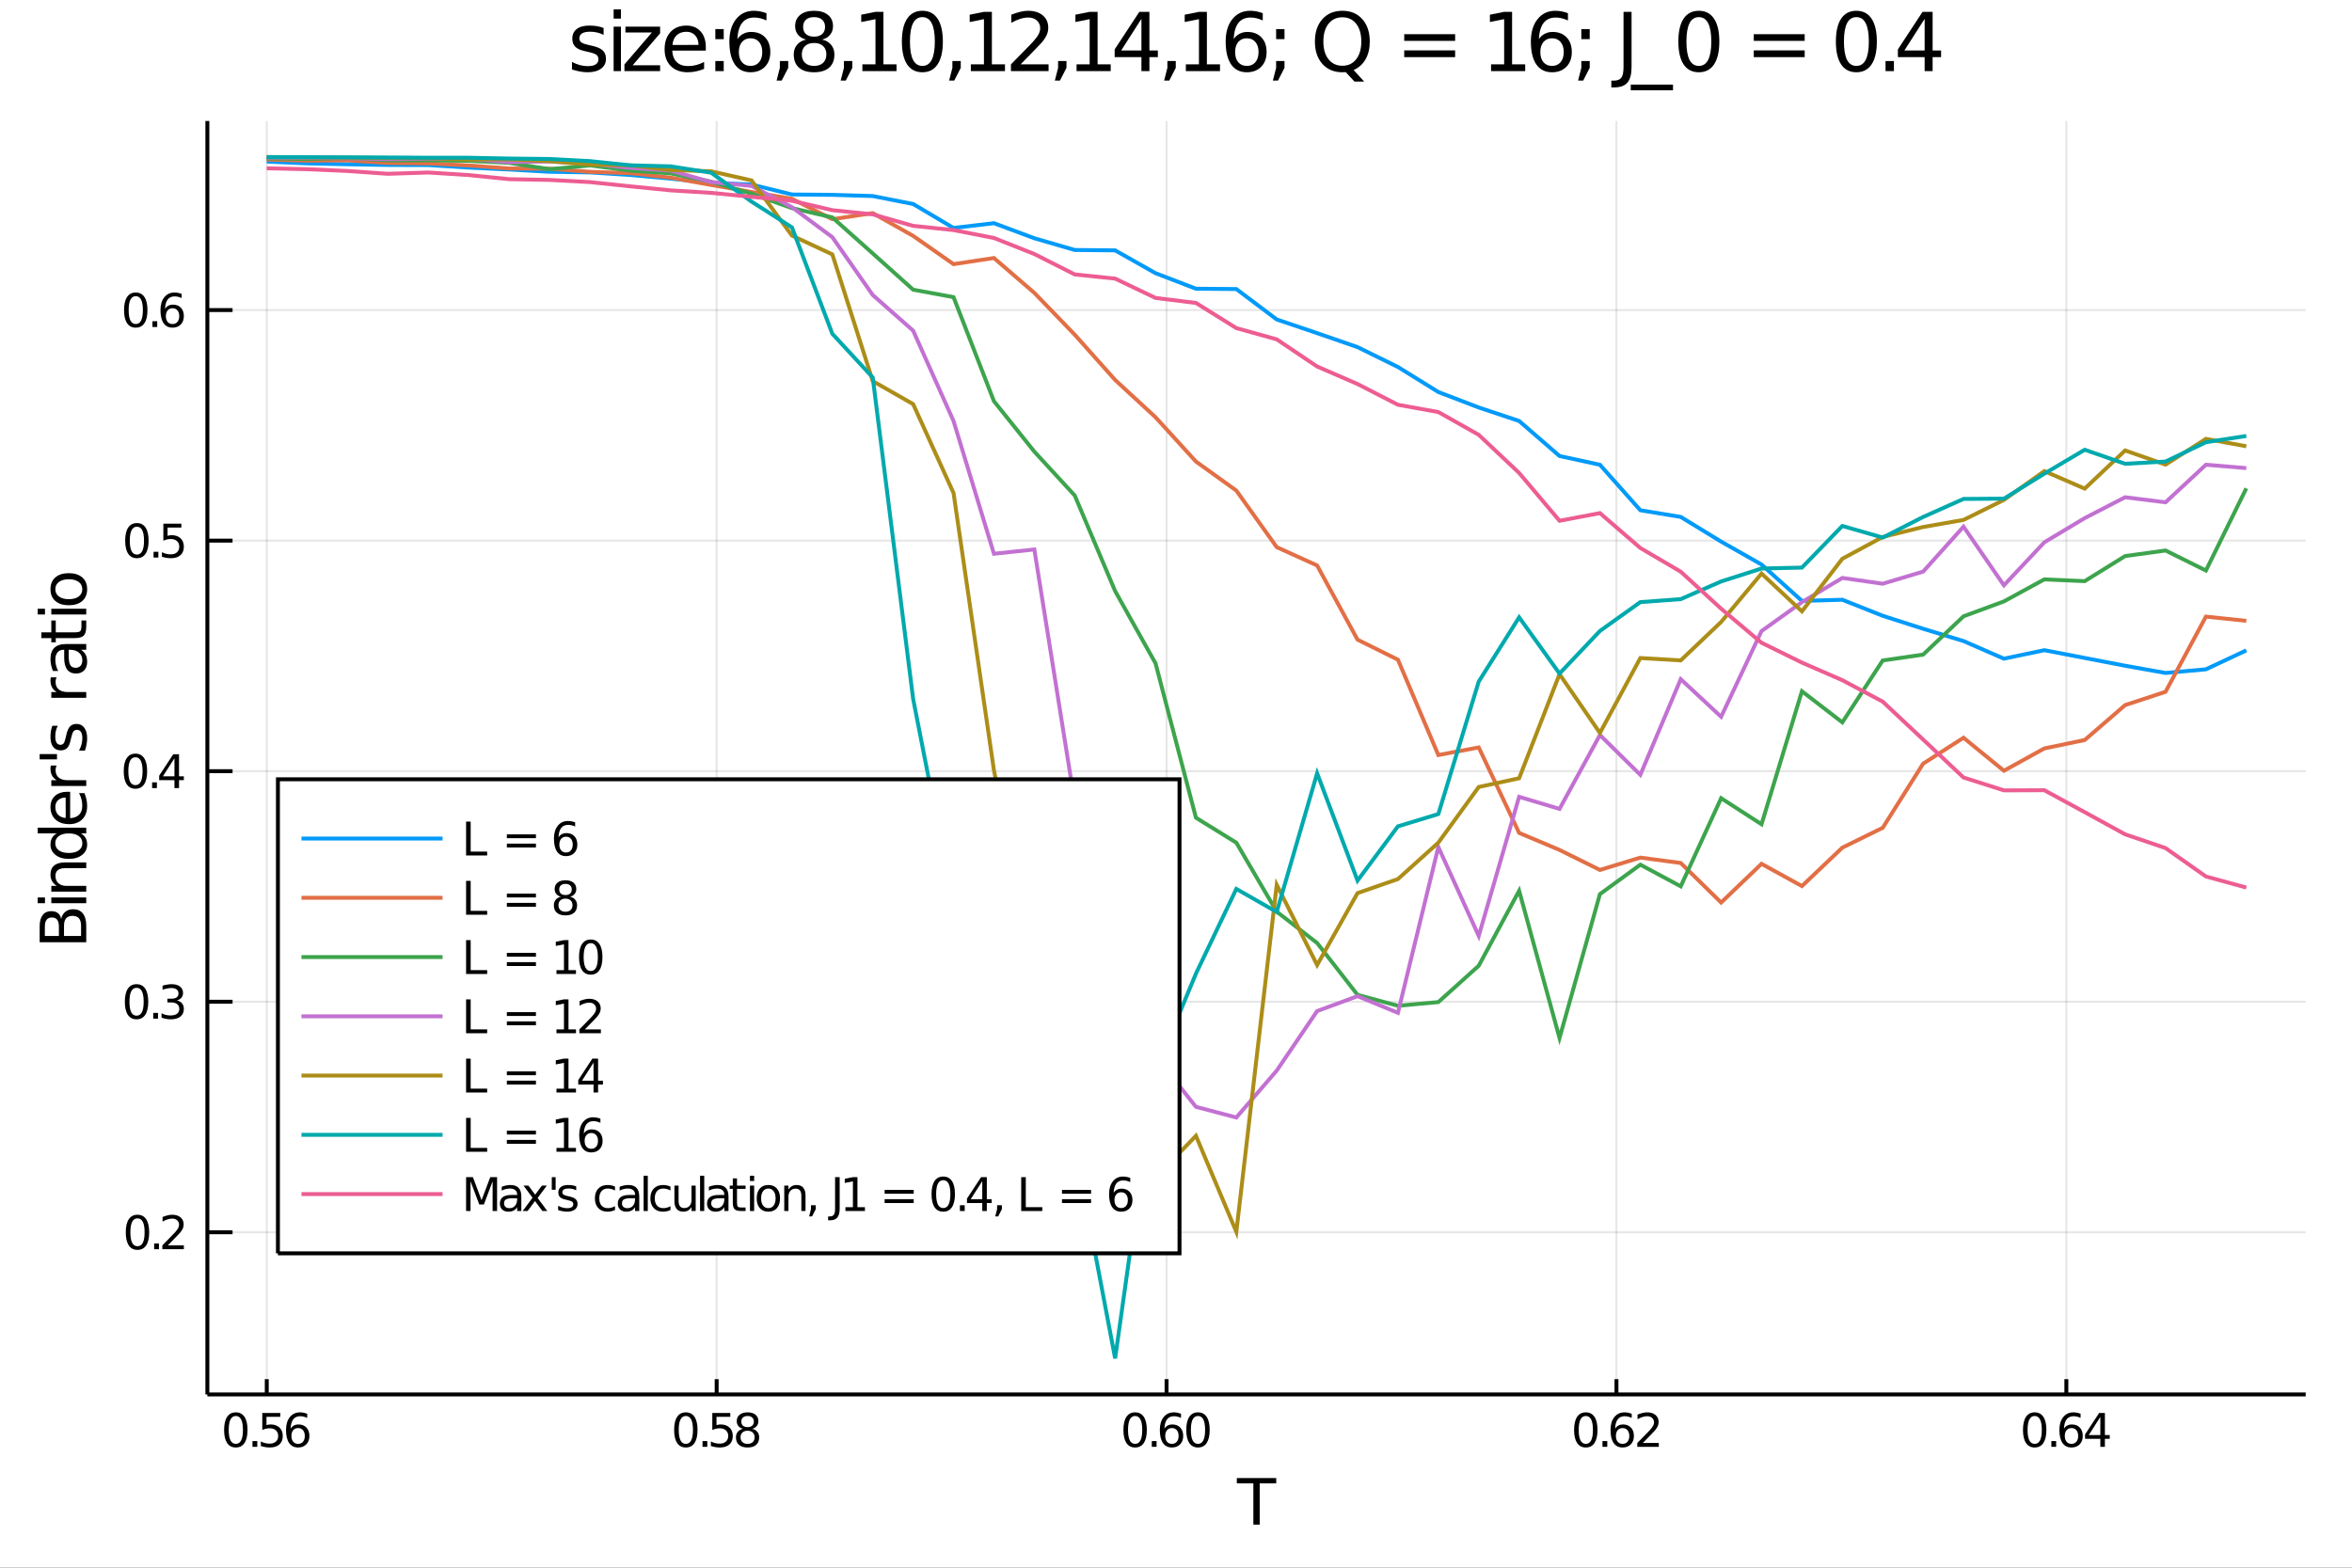 <?xml version="1.0" encoding="utf-8"?>
<svg xmlns="http://www.w3.org/2000/svg" xmlns:xlink="http://www.w3.org/1999/xlink" width="4800" height="3200" viewBox="0 0 19200 12800">
<rect x="0" y="0" width="19200" height="12800" fill="#333333" stroke="none"/>
<defs>
  <clipPath id="clip4600">
    <rect x="0" y="0" width="19200" height="12800"/>
  </clipPath>
</defs>
<path clip-path="url(#clip4600)" d="
M0 12800 L19200 12800 L19200 0 L0 0  Z
  " fill="#ffffff" fill-rule="evenodd" fill-opacity="1"/>
<defs>
  <clipPath id="clip4601">
    <rect x="3840" y="0" width="13441" height="12800"/>
  </clipPath>
</defs>
<path clip-path="url(#clip4600)" d="
M1692.82 11385.4 L18822 11385.4 L18822 987.777 L1692.82 987.777  Z
  " fill="#ffffff" fill-rule="evenodd" fill-opacity="1"/>
<defs>
  <clipPath id="clip4602">
    <rect x="1692" y="987" width="17130" height="10399"/>
  </clipPath>
</defs>
<polyline clip-path="url(#clip4602)" style="stroke:#000000; stroke-width:16; stroke-opacity:0.1; fill:none" points="
  2177.61,11385.4 2177.61,987.777 
  "/>
<polyline clip-path="url(#clip4602)" style="stroke:#000000; stroke-width:16; stroke-opacity:0.1; fill:none" points="
  5850.26,11385.4 5850.26,987.777 
  "/>
<polyline clip-path="url(#clip4602)" style="stroke:#000000; stroke-width:16; stroke-opacity:0.1; fill:none" points="
  9522.9,11385.4 9522.9,987.777 
  "/>
<polyline clip-path="url(#clip4602)" style="stroke:#000000; stroke-width:16; stroke-opacity:0.1; fill:none" points="
  13195.6,11385.4 13195.6,987.777 
  "/>
<polyline clip-path="url(#clip4602)" style="stroke:#000000; stroke-width:16; stroke-opacity:0.1; fill:none" points="
  16868.2,11385.4 16868.2,987.777 
  "/>
<polyline clip-path="url(#clip4602)" style="stroke:#000000; stroke-width:16; stroke-opacity:0.1; fill:none" points="
  1692.82,10061.4 18822,10061.4 
  "/>
<polyline clip-path="url(#clip4602)" style="stroke:#000000; stroke-width:16; stroke-opacity:0.1; fill:none" points="
  1692.82,8179 18822,8179 
  "/>
<polyline clip-path="url(#clip4602)" style="stroke:#000000; stroke-width:16; stroke-opacity:0.1; fill:none" points="
  1692.82,6296.56 18822,6296.56 
  "/>
<polyline clip-path="url(#clip4602)" style="stroke:#000000; stroke-width:16; stroke-opacity:0.1; fill:none" points="
  1692.82,4414.12 18822,4414.12 
  "/>
<polyline clip-path="url(#clip4602)" style="stroke:#000000; stroke-width:16; stroke-opacity:0.1; fill:none" points="
  1692.82,2531.68 18822,2531.68 
  "/>
<polyline clip-path="url(#clip4600)" style="stroke:#000000; stroke-width:32; stroke-opacity:1; fill:none" points="
  1692.82,11385.4 18822,11385.4 
  "/>
<polyline clip-path="url(#clip4600)" style="stroke:#000000; stroke-width:32; stroke-opacity:1; fill:none" points="
  1692.82,11385.4 1692.82,987.777 
  "/>
<polyline clip-path="url(#clip4600)" style="stroke:#000000; stroke-width:32; stroke-opacity:1; fill:none" points="
  2177.61,11385.4 2177.61,11260.7 
  "/>
<polyline clip-path="url(#clip4600)" style="stroke:#000000; stroke-width:32; stroke-opacity:1; fill:none" points="
  5850.26,11385.4 5850.26,11260.7 
  "/>
<polyline clip-path="url(#clip4600)" style="stroke:#000000; stroke-width:32; stroke-opacity:1; fill:none" points="
  9522.9,11385.4 9522.9,11260.7 
  "/>
<polyline clip-path="url(#clip4600)" style="stroke:#000000; stroke-width:32; stroke-opacity:1; fill:none" points="
  13195.6,11385.4 13195.6,11260.7 
  "/>
<polyline clip-path="url(#clip4600)" style="stroke:#000000; stroke-width:32; stroke-opacity:1; fill:none" points="
  16868.2,11385.4 16868.2,11260.7 
  "/>
<polyline clip-path="url(#clip4600)" style="stroke:#000000; stroke-width:32; stroke-opacity:1; fill:none" points="
  1692.82,10061.4 1898.37,10061.4 
  "/>
<polyline clip-path="url(#clip4600)" style="stroke:#000000; stroke-width:32; stroke-opacity:1; fill:none" points="
  1692.82,8179 1898.37,8179 
  "/>
<polyline clip-path="url(#clip4600)" style="stroke:#000000; stroke-width:32; stroke-opacity:1; fill:none" points="
  1692.82,6296.56 1898.37,6296.56 
  "/>
<polyline clip-path="url(#clip4600)" style="stroke:#000000; stroke-width:32; stroke-opacity:1; fill:none" points="
  1692.82,4414.12 1898.37,4414.12 
  "/>
<polyline clip-path="url(#clip4600)" style="stroke:#000000; stroke-width:32; stroke-opacity:1; fill:none" points="
  1692.82,2531.68 1898.37,2531.68 
  "/>
<path clip-path="url(#clip4600)" d="M 0 0 M1925.02 11561.4 Q1896.13 11561.4 1881.5 11589.9 Q1867.05 11618.2 1867.05 11675.3 Q1867.05 11732.1 1881.5 11760.6 Q1896.13 11789 1925.02 11789 Q1954.09 11789 1968.54 11760.6 Q1983.17 11732.1 1983.17 11675.3 Q1983.17 11618.2 1968.54 11589.9 Q1954.09 11561.4 1925.02 11561.4 M1925.02 11531.7 Q1971.5 11531.7 1995.94 11568.6 Q2020.57 11605.3 2020.57 11675.3 Q2020.57 11745.1 1995.94 11781.9 Q1971.5 11818.6 1925.02 11818.6 Q1878.54 11818.6 1853.91 11781.9 Q1829.46 11745.1 1829.46 11675.3 Q1829.46 11605.3 1853.91 11568.6 Q1878.54 11531.7 1925.02 11531.7 Z" fill="#000000" fill-rule="evenodd" fill-opacity="1" /><path clip-path="url(#clip4600)" d="M 0 0 M2061.13 11766.2 L2100.2 11766.2 L2100.2 11813.2 L2061.13 11813.2 L2061.13 11766.2 Z" fill="#000000" fill-rule="evenodd" fill-opacity="1" /><path clip-path="url(#clip4600)" d="M 0 0 M2141.13 11536.7 L2287.98 11536.7 L2287.98 11568.2 L2175.39 11568.2 L2175.39 11636 Q2183.53 11633.2 2191.68 11631.9 Q2199.83 11630.4 2207.98 11630.4 Q2254.28 11630.4 2281.31 11655.8 Q2308.35 11681.2 2308.35 11724.5 Q2308.35 11769.1 2280.57 11794 Q2252.79 11818.6 2202.24 11818.6 Q2184.83 11818.6 2166.68 11815.6 Q2148.72 11812.7 2129.46 11806.7 L2129.46 11769.1 Q2146.13 11778.2 2163.91 11782.7 Q2181.68 11787.1 2201.5 11787.1 Q2233.53 11787.1 2252.24 11770.3 Q2270.94 11753.4 2270.94 11724.5 Q2270.94 11695.6 2252.24 11678.8 Q2233.53 11661.9 2201.5 11661.9 Q2186.5 11661.9 2171.5 11665.3 Q2156.68 11668.6 2141.13 11675.6 L2141.13 11536.7 Z" fill="#000000" fill-rule="evenodd" fill-opacity="1" /><path clip-path="url(#clip4600)" d="M 0 0 M2433.53 11660.1 Q2408.35 11660.1 2393.53 11677.3 Q2378.9 11694.5 2378.9 11724.5 Q2378.9 11754.3 2393.53 11771.7 Q2408.35 11789 2433.53 11789 Q2458.72 11789 2473.35 11771.7 Q2488.16 11754.3 2488.16 11724.5 Q2488.16 11694.5 2473.35 11677.3 Q2458.72 11660.1 2433.53 11660.1 M2507.79 11542.8 L2507.79 11576.9 Q2493.72 11570.3 2479.27 11566.7 Q2465.01 11563.2 2450.94 11563.2 Q2413.9 11563.2 2394.27 11588.2 Q2374.83 11613.2 2372.05 11663.8 Q2382.98 11647.7 2399.46 11639.1 Q2415.94 11630.4 2435.76 11630.4 Q2477.42 11630.4 2501.5 11655.8 Q2525.76 11681 2525.76 11724.5 Q2525.76 11767.1 2500.57 11792.8 Q2475.39 11818.6 2433.53 11818.6 Q2385.57 11818.6 2360.2 11781.9 Q2334.83 11745.1 2334.83 11675.3 Q2334.83 11609.7 2365.94 11570.8 Q2397.05 11531.7 2449.46 11531.7 Q2463.53 11531.7 2477.79 11534.5 Q2492.24 11537.3 2507.79 11542.8 Z" fill="#000000" fill-rule="evenodd" fill-opacity="1" /><path clip-path="url(#clip4600)" d="M 0 0 M5598.68 11561.4 Q5569.79 11561.4 5555.17 11589.9 Q5540.72 11618.2 5540.72 11675.3 Q5540.72 11732.1 5555.17 11760.6 Q5569.79 11789 5598.68 11789 Q5627.76 11789 5642.2 11760.6 Q5656.83 11732.1 5656.83 11675.3 Q5656.83 11618.2 5642.2 11589.9 Q5627.76 11561.4 5598.68 11561.4 M5598.68 11531.7 Q5645.16 11531.7 5669.61 11568.6 Q5694.24 11605.3 5694.24 11675.3 Q5694.24 11745.1 5669.61 11781.9 Q5645.16 11818.6 5598.68 11818.6 Q5552.2 11818.6 5527.57 11781.9 Q5503.13 11745.1 5503.13 11675.3 Q5503.13 11605.3 5527.57 11568.6 Q5552.2 11531.7 5598.68 11531.7 Z" fill="#000000" fill-rule="evenodd" fill-opacity="1" /><path clip-path="url(#clip4600)" d="M 0 0 M5734.79 11766.2 L5773.87 11766.2 L5773.87 11813.2 L5734.79 11813.2 L5734.79 11766.2 Z" fill="#000000" fill-rule="evenodd" fill-opacity="1" /><path clip-path="url(#clip4600)" d="M 0 0 M5814.79 11536.7 L5961.64 11536.7 L5961.64 11568.2 L5849.05 11568.2 L5849.05 11636 Q5857.2 11633.2 5865.35 11631.9 Q5873.5 11630.4 5881.65 11630.4 Q5927.94 11630.4 5954.98 11655.8 Q5982.01 11681.2 5982.01 11724.5 Q5982.01 11769.1 5954.24 11794 Q5926.46 11818.6 5875.9 11818.6 Q5858.5 11818.6 5840.35 11815.6 Q5822.39 11812.7 5803.13 11806.7 L5803.13 11769.1 Q5819.79 11778.2 5837.57 11782.7 Q5855.35 11787.1 5875.16 11787.1 Q5907.2 11787.1 5925.9 11770.3 Q5944.61 11753.4 5944.61 11724.5 Q5944.61 11695.6 5925.9 11678.8 Q5907.2 11661.9 5875.16 11661.9 Q5860.16 11661.9 5845.16 11665.3 Q5830.35 11668.6 5814.79 11675.6 L5814.79 11536.7 Z" fill="#000000" fill-rule="evenodd" fill-opacity="1" /><path clip-path="url(#clip4600)" d="M 0 0 M6102.57 11681.9 Q6075.9 11681.9 6060.53 11696.2 Q6045.35 11710.4 6045.35 11735.4 Q6045.35 11760.4 6060.53 11774.7 Q6075.9 11789 6102.57 11789 Q6129.24 11789 6144.61 11774.7 Q6159.98 11760.3 6159.98 11735.4 Q6159.98 11710.4 6144.61 11696.2 Q6129.42 11681.9 6102.57 11681.9 M6065.16 11666 Q6041.09 11660.1 6027.57 11643.6 Q6014.24 11627.1 6014.24 11603.4 Q6014.24 11570.3 6037.76 11551 Q6061.46 11531.7 6102.57 11531.7 Q6143.87 11531.7 6167.38 11551 Q6190.9 11570.3 6190.9 11603.4 Q6190.9 11627.1 6177.38 11643.6 Q6164.05 11660.1 6140.16 11666 Q6167.2 11672.3 6182.2 11690.6 Q6197.38 11709 6197.38 11735.4 Q6197.38 11775.6 6172.75 11797.1 Q6148.31 11818.6 6102.57 11818.6 Q6056.83 11818.6 6032.2 11797.1 Q6007.76 11775.6 6007.76 11735.4 Q6007.76 11709 6022.94 11690.6 Q6038.13 11672.3 6065.16 11666 M6051.46 11606.9 Q6051.46 11628.4 6064.79 11640.4 Q6078.31 11652.5 6102.57 11652.5 Q6126.64 11652.5 6140.16 11640.4 Q6153.87 11628.4 6153.87 11606.9 Q6153.87 11585.4 6140.16 11573.4 Q6126.64 11561.4 6102.57 11561.4 Q6078.31 11561.4 6064.79 11573.4 Q6051.46 11585.4 6051.46 11606.9 Z" fill="#000000" fill-rule="evenodd" fill-opacity="1" /><path clip-path="url(#clip4600)" d="M 0 0 M9266.33 11561.4 Q9237.44 11561.4 9222.81 11589.9 Q9208.37 11618.2 9208.37 11675.3 Q9208.37 11732.1 9222.81 11760.6 Q9237.44 11789 9266.33 11789 Q9295.41 11789 9309.85 11760.6 Q9324.48 11732.1 9324.48 11675.3 Q9324.48 11618.2 9309.85 11589.9 Q9295.41 11561.4 9266.33 11561.4 M9266.33 11531.7 Q9312.81 11531.7 9337.26 11568.6 Q9361.89 11605.3 9361.89 11675.3 Q9361.89 11745.1 9337.26 11781.9 Q9312.81 11818.6 9266.33 11818.6 Q9219.85 11818.6 9195.22 11781.9 Q9170.78 11745.1 9170.78 11675.3 Q9170.78 11605.3 9195.22 11568.6 Q9219.85 11531.7 9266.33 11531.7 Z" fill="#000000" fill-rule="evenodd" fill-opacity="1" /><path clip-path="url(#clip4600)" d="M 0 0 M9402.44 11766.2 L9441.52 11766.2 L9441.52 11813.2 L9402.44 11813.2 L9402.44 11766.2 Z" fill="#000000" fill-rule="evenodd" fill-opacity="1" /><path clip-path="url(#clip4600)" d="M 0 0 M9566.7 11660.1 Q9541.51 11660.1 9526.7 11677.3 Q9512.07 11694.5 9512.07 11724.5 Q9512.07 11754.3 9526.7 11771.7 Q9541.51 11789 9566.7 11789 Q9591.88 11789 9606.51 11771.7 Q9621.33 11754.3 9621.33 11724.5 Q9621.33 11694.5 9606.51 11677.3 Q9591.88 11660.1 9566.7 11660.1 M9640.96 11542.8 L9640.96 11576.9 Q9626.88 11570.3 9612.44 11566.7 Q9598.18 11563.2 9584.11 11563.2 Q9547.07 11563.2 9527.44 11588.2 Q9508 11613.2 9505.22 11663.8 Q9516.14 11647.7 9532.63 11639.1 Q9549.11 11630.4 9568.92 11630.4 Q9610.59 11630.4 9634.66 11655.8 Q9658.92 11681 9658.92 11724.5 Q9658.92 11767.1 9633.74 11792.8 Q9608.55 11818.6 9566.7 11818.6 Q9518.74 11818.6 9493.37 11781.9 Q9468 11745.1 9468 11675.3 Q9468 11609.7 9499.11 11570.8 Q9530.22 11531.7 9582.63 11531.7 Q9596.7 11531.7 9610.96 11534.5 Q9625.4 11537.3 9640.96 11542.8 Z" fill="#000000" fill-rule="evenodd" fill-opacity="1" /><path clip-path="url(#clip4600)" d="M 0 0 M9779.48 11561.4 Q9750.59 11561.4 9735.96 11589.9 Q9721.51 11618.2 9721.51 11675.3 Q9721.51 11732.1 9735.96 11760.6 Q9750.59 11789 9779.48 11789 Q9808.55 11789 9822.99 11760.6 Q9837.62 11732.1 9837.62 11675.3 Q9837.62 11618.2 9822.99 11589.9 Q9808.55 11561.4 9779.48 11561.4 M9779.48 11531.7 Q9825.96 11531.7 9850.4 11568.6 Q9875.03 11605.3 9875.03 11675.3 Q9875.03 11745.1 9850.4 11781.9 Q9825.96 11818.6 9779.48 11818.6 Q9733 11818.6 9708.37 11781.9 Q9683.92 11745.1 9683.92 11675.3 Q9683.92 11605.3 9708.37 11568.6 Q9733 11531.7 9779.48 11531.7 Z" fill="#000000" fill-rule="evenodd" fill-opacity="1" /><path clip-path="url(#clip4600)" d="M 0 0 M12945.4 11561.4 Q12916.5 11561.4 12901.8 11589.9 Q12887.4 11618.2 12887.4 11675.3 Q12887.4 11732.1 12901.8 11760.6 Q12916.5 11789 12945.4 11789 Q12974.4 11789 12988.9 11760.6 Q13003.5 11732.1 13003.5 11675.3 Q13003.5 11618.2 12988.9 11589.9 Q12974.4 11561.4 12945.4 11561.4 M12945.4 11531.7 Q12991.8 11531.7 13016.3 11568.6 Q13040.9 11605.3 13040.9 11675.3 Q13040.9 11745.1 13016.3 11781.9 Q12991.8 11818.6 12945.4 11818.6 Q12898.9 11818.6 12874.3 11781.9 Q12849.8 11745.1 12849.8 11675.3 Q12849.8 11605.3 12874.3 11568.6 Q12898.9 11531.7 12945.4 11531.7 Z" fill="#000000" fill-rule="evenodd" fill-opacity="1" /><path clip-path="url(#clip4600)" d="M 0 0 M13081.5 11766.2 L13120.6 11766.2 L13120.6 11813.2 L13081.5 11813.2 L13081.5 11766.2 Z" fill="#000000" fill-rule="evenodd" fill-opacity="1" /><path clip-path="url(#clip4600)" d="M 0 0 M13245.7 11660.1 Q13220.6 11660.1 13205.7 11677.3 Q13191.1 11694.5 13191.1 11724.5 Q13191.1 11754.3 13205.7 11771.7 Q13220.6 11789 13245.7 11789 Q13270.9 11789 13285.6 11771.7 Q13300.4 11754.3 13300.4 11724.5 Q13300.4 11694.5 13285.6 11677.3 Q13270.9 11660.1 13245.7 11660.1 M13320 11542.8 L13320 11576.9 Q13305.9 11570.3 13291.5 11566.7 Q13277.2 11563.2 13263.1 11563.2 Q13226.1 11563.2 13206.5 11588.2 Q13187 11613.2 13184.3 11663.8 Q13195.2 11647.7 13211.7 11639.1 Q13228.1 11630.4 13248 11630.4 Q13289.6 11630.4 13313.7 11655.8 Q13338 11681 13338 11724.5 Q13338 11767.1 13312.8 11792.8 Q13287.6 11818.6 13245.7 11818.6 Q13197.8 11818.6 13172.4 11781.9 Q13147 11745.1 13147 11675.3 Q13147 11609.7 13178.1 11570.8 Q13209.3 11531.7 13261.7 11531.7 Q13275.7 11531.7 13290 11534.5 Q13304.4 11537.3 13320 11542.8 Z" fill="#000000" fill-rule="evenodd" fill-opacity="1" /><path clip-path="url(#clip4600)" d="M 0 0 M13410.7 11781.7 L13541.3 11781.7 L13541.3 11813.2 L13365.7 11813.2 L13365.7 11781.7 Q13387 11759.7 13423.7 11722.7 Q13460.5 11685.4 13470 11674.7 Q13488 11654.5 13495 11640.6 Q13502.2 11626.5 13502.2 11613 Q13502.2 11591 13486.7 11577.1 Q13471.3 11563.2 13446.5 11563.2 Q13428.9 11563.2 13409.3 11569.3 Q13389.8 11575.4 13367.6 11587.8 L13367.6 11550.1 Q13390.2 11541 13409.8 11536.4 Q13429.4 11531.7 13445.7 11531.7 Q13488.7 11531.7 13514.3 11553.2 Q13539.8 11574.7 13539.8 11610.6 Q13539.8 11627.7 13533.3 11643 Q13527 11658.2 13510.2 11679 Q13505.5 11684.3 13480.7 11710.1 Q13455.9 11735.6 13410.7 11781.7 Z" fill="#000000" fill-rule="evenodd" fill-opacity="1" /><path clip-path="url(#clip4600)" d="M 0 0 M16609.7 11561.4 Q16580.8 11561.4 16566.2 11589.9 Q16551.7 11618.2 16551.7 11675.3 Q16551.7 11732.1 16566.2 11760.6 Q16580.8 11789 16609.7 11789 Q16638.8 11789 16653.2 11760.6 Q16667.8 11732.1 16667.8 11675.3 Q16667.8 11618.2 16653.2 11589.9 Q16638.8 11561.4 16609.7 11561.4 M16609.7 11531.7 Q16656.2 11531.7 16680.6 11568.6 Q16705.2 11605.3 16705.2 11675.3 Q16705.2 11745.1 16680.6 11781.9 Q16656.2 11818.6 16609.7 11818.6 Q16563.2 11818.6 16538.6 11781.9 Q16514.1 11745.1 16514.1 11675.3 Q16514.1 11605.3 16538.6 11568.6 Q16563.2 11531.7 16609.7 11531.7 Z" fill="#000000" fill-rule="evenodd" fill-opacity="1" /><path clip-path="url(#clip4600)" d="M 0 0 M16745.8 11766.2 L16784.9 11766.2 L16784.9 11813.2 L16745.8 11813.2 L16745.8 11766.2 Z" fill="#000000" fill-rule="evenodd" fill-opacity="1" /><path clip-path="url(#clip4600)" d="M 0 0 M16910.1 11660.1 Q16884.9 11660.1 16870.1 11677.3 Q16855.4 11694.5 16855.4 11724.5 Q16855.4 11754.3 16870.1 11771.7 Q16884.9 11789 16910.1 11789 Q16935.2 11789 16949.9 11771.7 Q16964.7 11754.3 16964.7 11724.5 Q16964.7 11694.5 16949.9 11677.3 Q16935.2 11660.1 16910.1 11660.1 M16984.3 11542.8 L16984.3 11576.9 Q16970.2 11570.3 16955.8 11566.7 Q16941.5 11563.2 16927.5 11563.2 Q16890.4 11563.2 16870.8 11588.2 Q16851.3 11613.2 16848.6 11663.8 Q16859.5 11647.7 16876 11639.1 Q16892.5 11630.4 16912.3 11630.4 Q16953.9 11630.4 16978 11655.8 Q17002.3 11681 17002.3 11724.5 Q17002.3 11767.1 16977.1 11792.8 Q16951.9 11818.6 16910.1 11818.6 Q16862.1 11818.6 16836.7 11781.9 Q16811.3 11745.1 16811.3 11675.3 Q16811.3 11609.7 16842.5 11570.8 Q16873.6 11531.7 16926 11531.7 Q16940.1 11531.7 16954.3 11534.5 Q16968.8 11537.3 16984.3 11542.8 Z" fill="#000000" fill-rule="evenodd" fill-opacity="1" /><path clip-path="url(#clip4600)" d="M 0 0 M17145.6 11569.3 L17051.2 11716.9 L17145.6 11716.9 L17145.6 11569.3 M17135.8 11536.7 L17182.8 11536.7 L17182.8 11716.9 L17222.3 11716.9 L17222.3 11748 L17182.8 11748 L17182.8 11813.2 L17145.6 11813.2 L17145.6 11748 L17020.8 11748 L17020.8 11711.9 L17135.8 11536.7 Z" fill="#000000" fill-rule="evenodd" fill-opacity="1" /><path clip-path="url(#clip4600)" d="M 0 0 M1122.3 9947.84 Q1093.41 9947.84 1078.78 9976.36 Q1064.34 10004.7 1064.34 10061.7 Q1064.34 10118.6 1078.78 10147.1 Q1093.41 10175.4 1122.3 10175.4 Q1151.38 10175.4 1165.82 10147.1 Q1180.45 10118.6 1180.45 10061.7 Q1180.45 10004.7 1165.82 9976.36 Q1151.38 9947.84 1122.3 9947.84 M1122.3 9918.21 Q1168.78 9918.21 1193.23 9955.06 Q1217.86 9991.73 1217.86 10061.7 Q1217.86 10131.5 1193.23 10168.4 Q1168.78 10205.1 1122.3 10205.1 Q1075.82 10205.1 1051.19 10168.4 Q1026.75 10131.5 1026.75 10061.7 Q1026.75 9991.73 1051.19 9955.06 Q1075.82 9918.21 1122.3 9918.21 Z" fill="#000000" fill-rule="evenodd" fill-opacity="1" /><path clip-path="url(#clip4600)" d="M 0 0 M1258.41 10152.7 L1297.49 10152.7 L1297.49 10199.7 L1258.41 10199.7 L1258.41 10152.7 Z" fill="#000000" fill-rule="evenodd" fill-opacity="1" /><path clip-path="url(#clip4600)" d="M 0 0 M1370.26 10168.2 L1500.82 10168.2 L1500.82 10199.7 L1325.26 10199.7 L1325.26 10168.2 Q1346.56 10146.2 1383.23 10109.1 Q1420.08 10071.9 1429.52 10061.2 Q1447.49 10041 1454.52 10027.1 Q1461.75 10013 1461.75 9999.5 Q1461.75 9977.47 1446.19 9963.58 Q1430.82 9949.69 1406.01 9949.69 Q1388.41 9949.69 1368.78 9955.8 Q1349.34 9961.91 1327.12 9974.32 L1327.12 9936.54 Q1349.71 9927.47 1369.34 9922.84 Q1388.97 9918.21 1405.26 9918.21 Q1448.23 9918.21 1473.78 9939.69 Q1499.34 9961.17 1499.34 9997.1 Q1499.34 10014.1 1492.86 10029.5 Q1486.56 10044.7 1469.71 10065.4 Q1465.08 10070.8 1440.26 10096.5 Q1415.45 10122.1 1370.26 10168.2 Z" fill="#000000" fill-rule="evenodd" fill-opacity="1" /><path clip-path="url(#clip4600)" d="M 0 0 M1114.71 8065.39 Q1085.82 8065.39 1071.19 8093.91 Q1056.75 8122.25 1056.75 8179.28 Q1056.75 8236.13 1071.19 8264.65 Q1085.82 8292.99 1114.71 8292.99 Q1143.78 8292.99 1158.23 8264.65 Q1172.86 8236.13 1172.86 8179.28 Q1172.86 8122.25 1158.23 8093.91 Q1143.78 8065.39 1114.71 8065.39 M1114.71 8035.76 Q1161.19 8035.76 1185.64 8072.62 Q1210.27 8109.28 1210.27 8179.28 Q1210.27 8249.1 1185.64 8285.95 Q1161.19 8322.61 1114.71 8322.61 Q1068.23 8322.61 1043.6 8285.95 Q1019.16 8249.1 1019.16 8179.28 Q1019.16 8109.28 1043.6 8072.62 Q1068.23 8035.76 1114.71 8035.76 Z" fill="#000000" fill-rule="evenodd" fill-opacity="1" /><path clip-path="url(#clip4600)" d="M 0 0 M1250.82 8270.21 L1289.89 8270.21 L1289.89 8317.24 L1250.82 8317.24 L1250.82 8270.21 Z" fill="#000000" fill-rule="evenodd" fill-opacity="1" /><path clip-path="url(#clip4600)" d="M 0 0 M1443.78 8168.17 Q1470.63 8173.91 1485.63 8192.06 Q1500.82 8210.21 1500.82 8236.87 Q1500.82 8277.8 1472.67 8300.21 Q1444.52 8322.61 1392.67 8322.61 Q1375.26 8322.61 1356.75 8319.1 Q1338.41 8315.76 1318.78 8308.91 L1318.78 8272.8 Q1334.34 8281.87 1352.86 8286.5 Q1371.38 8291.13 1391.56 8291.13 Q1426.75 8291.13 1445.08 8277.24 Q1463.6 8263.36 1463.6 8236.87 Q1463.6 8212.43 1446.38 8198.73 Q1429.34 8184.84 1398.78 8184.84 L1366.56 8184.84 L1366.56 8154.1 L1400.26 8154.1 Q1427.86 8154.1 1442.49 8143.17 Q1457.12 8132.06 1457.12 8111.32 Q1457.12 8090.02 1441.93 8078.73 Q1426.93 8067.25 1398.78 8067.25 Q1383.41 8067.25 1365.82 8070.58 Q1348.23 8073.91 1327.12 8080.95 L1327.12 8047.62 Q1348.41 8041.69 1366.93 8038.73 Q1385.63 8035.76 1402.12 8035.76 Q1444.71 8035.76 1469.52 8055.21 Q1494.34 8074.47 1494.34 8107.43 Q1494.34 8130.39 1481.19 8146.32 Q1468.04 8162.06 1443.78 8168.17 Z" fill="#000000" fill-rule="evenodd" fill-opacity="1" /><path clip-path="url(#clip4600)" d="M 0 0 M1105.64 6182.95 Q1076.75 6182.95 1062.12 6211.47 Q1047.67 6239.8 1047.67 6296.84 Q1047.67 6353.69 1062.12 6382.21 Q1076.75 6410.54 1105.64 6410.54 Q1134.71 6410.54 1149.15 6382.21 Q1163.78 6353.69 1163.78 6296.84 Q1163.78 6239.8 1149.15 6211.47 Q1134.71 6182.95 1105.64 6182.95 M1105.64 6153.32 Q1152.12 6153.32 1176.56 6190.17 Q1201.19 6226.84 1201.19 6296.84 Q1201.19 6366.65 1176.56 6403.51 Q1152.12 6440.17 1105.64 6440.17 Q1059.16 6440.17 1034.53 6403.51 Q1010.08 6366.65 1010.08 6296.84 Q1010.08 6226.84 1034.53 6190.17 Q1059.16 6153.32 1105.64 6153.32 Z" fill="#000000" fill-rule="evenodd" fill-opacity="1" /><path clip-path="url(#clip4600)" d="M 0 0 M1241.75 6387.76 L1280.82 6387.76 L1280.82 6434.8 L1241.75 6434.8 L1241.75 6387.76 Z" fill="#000000" fill-rule="evenodd" fill-opacity="1" /><path clip-path="url(#clip4600)" d="M 0 0 M1424.15 6190.91 L1329.71 6338.51 L1424.15 6338.51 L1424.15 6190.91 M1414.34 6158.32 L1461.38 6158.32 L1461.38 6338.51 L1500.82 6338.51 L1500.82 6369.62 L1461.38 6369.62 L1461.38 6434.8 L1424.15 6434.8 L1424.15 6369.62 L1299.34 6369.62 L1299.34 6333.51 L1414.34 6158.32 Z" fill="#000000" fill-rule="evenodd" fill-opacity="1" /><path clip-path="url(#clip4600)" d="M 0 0 M1117.49 4300.51 Q1088.6 4300.51 1073.97 4329.03 Q1059.53 4357.36 1059.53 4414.4 Q1059.53 4471.25 1073.97 4499.77 Q1088.6 4528.1 1117.49 4528.1 Q1146.56 4528.1 1161.01 4499.77 Q1175.64 4471.25 1175.64 4414.4 Q1175.64 4357.36 1161.01 4329.03 Q1146.56 4300.51 1117.49 4300.51 M1117.49 4270.88 Q1163.97 4270.88 1188.41 4307.73 Q1213.04 4344.4 1213.04 4414.4 Q1213.04 4484.21 1188.41 4521.06 Q1163.97 4557.73 1117.49 4557.73 Q1071.01 4557.73 1046.38 4521.06 Q1021.93 4484.21 1021.93 4414.4 Q1021.93 4344.4 1046.38 4307.73 Q1071.01 4270.88 1117.49 4270.88 Z" fill="#000000" fill-rule="evenodd" fill-opacity="1" /><path clip-path="url(#clip4600)" d="M 0 0 M1253.6 4505.32 L1292.67 4505.32 L1292.67 4552.36 L1253.6 4552.36 L1253.6 4505.32 Z" fill="#000000" fill-rule="evenodd" fill-opacity="1" /><path clip-path="url(#clip4600)" d="M 0 0 M1333.6 4275.88 L1480.45 4275.88 L1480.45 4307.36 L1367.86 4307.36 L1367.86 4375.14 Q1376.01 4372.36 1384.15 4371.06 Q1392.3 4369.58 1400.45 4369.58 Q1446.75 4369.58 1473.78 4394.95 Q1500.82 4420.32 1500.82 4463.66 Q1500.82 4508.29 1473.04 4533.1 Q1445.26 4557.73 1394.71 4557.73 Q1377.3 4557.73 1359.15 4554.77 Q1341.19 4551.8 1321.93 4545.88 L1321.93 4508.29 Q1338.6 4517.36 1356.38 4521.8 Q1374.15 4526.25 1393.97 4526.25 Q1426 4526.25 1444.71 4509.4 Q1463.41 4492.54 1463.41 4463.66 Q1463.41 4434.77 1444.71 4417.92 Q1426 4401.06 1393.97 4401.06 Q1378.97 4401.06 1363.97 4404.4 Q1349.15 4407.73 1333.6 4414.77 L1333.6 4275.88 Z" fill="#000000" fill-rule="evenodd" fill-opacity="1" /><path clip-path="url(#clip4600)" d="M 0 0 M1108.23 2418.07 Q1079.34 2418.07 1064.71 2446.58 Q1050.27 2474.92 1050.27 2531.95 Q1050.27 2588.81 1064.71 2617.32 Q1079.34 2645.66 1108.23 2645.66 Q1137.3 2645.66 1151.75 2617.32 Q1166.38 2588.81 1166.38 2531.95 Q1166.38 2474.92 1151.75 2446.58 Q1137.3 2418.07 1108.23 2418.07 M1108.23 2388.44 Q1154.71 2388.44 1179.15 2425.29 Q1203.78 2461.95 1203.78 2531.95 Q1203.78 2601.77 1179.15 2638.62 Q1154.71 2675.29 1108.23 2675.29 Q1061.75 2675.29 1037.12 2638.62 Q1012.67 2601.77 1012.67 2531.95 Q1012.67 2461.95 1037.12 2425.29 Q1061.75 2388.44 1108.23 2388.44 Z" fill="#000000" fill-rule="evenodd" fill-opacity="1" /><path clip-path="url(#clip4600)" d="M 0 0 M1244.34 2622.88 L1283.41 2622.88 L1283.41 2669.92 L1244.34 2669.92 L1244.34 2622.88 Z" fill="#000000" fill-rule="evenodd" fill-opacity="1" /><path clip-path="url(#clip4600)" d="M 0 0 M1408.6 2516.77 Q1383.41 2516.77 1368.6 2533.99 Q1353.97 2551.21 1353.97 2581.21 Q1353.97 2611.03 1368.6 2628.43 Q1383.41 2645.66 1408.6 2645.66 Q1433.78 2645.66 1448.41 2628.43 Q1463.23 2611.03 1463.23 2581.21 Q1463.23 2551.21 1448.41 2533.99 Q1433.78 2516.77 1408.6 2516.77 M1482.86 2399.55 L1482.86 2433.62 Q1468.78 2426.95 1454.34 2423.44 Q1440.08 2419.92 1426 2419.92 Q1388.97 2419.92 1369.34 2444.92 Q1349.89 2469.92 1347.12 2520.47 Q1358.04 2504.36 1374.52 2495.84 Q1391.01 2487.14 1410.82 2487.14 Q1452.49 2487.14 1476.56 2512.51 Q1500.82 2537.69 1500.82 2581.21 Q1500.82 2623.81 1475.63 2649.55 Q1450.45 2675.29 1408.6 2675.29 Q1360.63 2675.29 1335.26 2638.62 Q1309.89 2601.77 1309.89 2531.95 Q1309.89 2466.4 1341.01 2427.51 Q1372.12 2388.44 1424.52 2388.44 Q1438.6 2388.44 1452.86 2391.21 Q1467.3 2393.99 1482.86 2399.55 Z" fill="#000000" fill-rule="evenodd" fill-opacity="1" /><path clip-path="url(#clip4600)" d="M 0 0 M4927.25 228.341 L4927.25 284.73 Q4901.98 271.767 4874.75 265.286 Q4847.53 258.804 4818.37 258.804 Q4773.97 258.804 4751.61 272.415 Q4729.57 286.026 4729.57 313.248 Q4729.57 333.989 4745.45 345.98 Q4761.33 357.646 4809.29 368.341 L4829.71 372.878 Q4893.23 386.489 4919.8 411.442 Q4946.7 436.072 4946.7 480.47 Q4946.7 531.025 4906.51 560.516 Q4866.65 590.006 4796.65 590.006 Q4767.49 590.006 4735.73 584.173 Q4704.29 578.664 4669.29 567.321 L4669.29 505.747 Q4702.35 522.923 4734.43 531.673 Q4766.51 540.099 4797.95 540.099 Q4840.08 540.099 4862.76 525.84 Q4885.45 511.257 4885.45 485.007 Q4885.45 460.701 4868.92 447.738 Q4852.72 434.775 4797.3 422.785 L4776.56 417.924 Q4721.14 406.257 4696.51 382.276 Q4671.88 357.97 4671.88 315.841 Q4671.88 264.637 4708.18 236.767 Q4744.48 208.897 4811.24 208.897 Q4844.29 208.897 4873.46 213.758 Q4902.62 218.619 4927.25 228.341 Z" fill="#000000" fill-rule="evenodd" fill-opacity="1" /><path clip-path="url(#clip4600)" d="M 0 0 M5009.24 217.647 L5068.87 217.647 L5068.87 580.608 L5009.24 580.608 L5009.24 217.647 M5009.24 76.351 L5068.87 76.351 L5068.87 151.86 L5009.24 151.86 L5009.24 76.351 Z" fill="#000000" fill-rule="evenodd" fill-opacity="1" /><path clip-path="url(#clip4600)" d="M 0 0 M5105.49 217.647 L5388.73 217.647 L5388.73 272.091 L5164.47 532.969 L5388.73 532.969 L5388.73 580.608 L5097.39 580.608 L5097.39 526.164 L5321.65 265.286 L5105.49 265.286 L5105.49 217.647 Z" fill="#000000" fill-rule="evenodd" fill-opacity="1" /><path clip-path="url(#clip4600)" d="M 0 0 M5761.74 384.22 L5761.74 413.387 L5487.57 413.387 Q5491.46 474.96 5524.52 507.368 Q5557.9 539.451 5617.2 539.451 Q5651.56 539.451 5683.64 531.025 Q5716.05 522.599 5747.8 505.747 L5747.8 562.136 Q5715.72 575.747 5682.02 582.877 Q5648.31 590.006 5613.64 590.006 Q5526.79 590.006 5475.91 539.451 Q5425.35 488.896 5425.35 402.692 Q5425.35 313.572 5473.32 261.397 Q5521.6 208.897 5603.27 208.897 Q5676.51 208.897 5718.96 256.212 Q5761.74 303.202 5761.74 384.22 M5702.11 366.72 Q5701.46 317.785 5674.56 288.619 Q5647.99 259.452 5603.92 259.452 Q5554.01 259.452 5523.87 287.647 Q5494.06 315.841 5489.52 367.044 L5702.11 366.72 Z" fill="#000000" fill-rule="evenodd" fill-opacity="1" /><path clip-path="url(#clip4600)" d="M 0 0 M5839.52 498.294 L5907.9 498.294 L5907.9 580.608 L5839.52 580.608 L5839.52 498.294 M5839.52 237.415 L5907.9 237.415 L5907.9 319.73 L5839.52 319.73 L5839.52 237.415 Z" fill="#000000" fill-rule="evenodd" fill-opacity="1" /><path clip-path="url(#clip4600)" d="M 0 0 M6126.97 312.6 Q6082.9 312.6 6056.97 342.739 Q6031.37 372.878 6031.37 425.377 Q6031.37 477.553 6056.97 508.016 Q6082.9 538.155 6126.97 538.155 Q6171.04 538.155 6196.64 508.016 Q6222.57 477.553 6222.57 425.377 Q6222.57 372.878 6196.64 342.739 Q6171.04 312.6 6126.97 312.6 M6256.92 107.462 L6256.92 167.092 Q6232.29 155.425 6207.02 149.268 Q6182.06 143.11 6157.43 143.11 Q6092.62 143.11 6058.27 186.86 Q6024.24 230.61 6019.38 319.082 Q6038.5 290.887 6067.34 275.98 Q6096.18 260.749 6130.86 260.749 Q6203.77 260.749 6245.9 305.147 Q6288.36 349.22 6288.36 425.377 Q6288.36 499.914 6244.28 544.96 Q6200.21 590.006 6126.97 590.006 Q6043.03 590.006 5998.64 525.84 Q5954.24 461.349 5954.24 339.174 Q5954.24 224.453 6008.68 156.397 Q6063.13 88.018 6154.84 88.018 Q6179.47 88.018 6204.42 92.879 Q6229.7 97.74 6256.92 107.462 Z" fill="#000000" fill-rule="evenodd" fill-opacity="1" /><path clip-path="url(#clip4600)" d="M 0 0 M6366.13 498.294 L6434.51 498.294 L6434.51 554.034 L6381.37 657.737 L6339.56 657.737 L6366.13 554.034 L6366.13 498.294 Z" fill="#000000" fill-rule="evenodd" fill-opacity="1" /><path clip-path="url(#clip4600)" d="M 0 0 M6645.49 350.841 Q6598.82 350.841 6571.92 375.794 Q6545.35 400.748 6545.35 444.498 Q6545.35 488.247 6571.92 513.201 Q6598.82 538.155 6645.49 538.155 Q6692.15 538.155 6719.05 513.201 Q6745.95 487.923 6745.95 444.498 Q6745.95 400.748 6719.05 375.794 Q6692.48 350.841 6645.49 350.841 M6580.02 322.97 Q6537.89 312.6 6514.24 283.758 Q6490.9 254.915 6490.9 213.434 Q6490.9 155.425 6532.06 121.722 Q6573.54 88.018 6645.49 88.018 Q6717.75 88.018 6758.91 121.722 Q6800.07 155.425 6800.07 213.434 Q6800.07 254.915 6776.41 283.758 Q6753.08 312.6 6711.27 322.97 Q6758.59 333.989 6784.84 366.072 Q6811.41 398.155 6811.41 444.498 Q6811.41 514.821 6768.31 552.414 Q6725.53 590.006 6645.49 590.006 Q6565.44 590.006 6522.34 552.414 Q6479.56 514.821 6479.56 444.498 Q6479.56 398.155 6506.13 366.072 Q6532.71 333.989 6580.02 322.97 M6556.04 219.591 Q6556.04 257.184 6579.37 278.249 Q6603.03 299.313 6645.49 299.313 Q6687.61 299.313 6711.27 278.249 Q6735.25 257.184 6735.25 219.591 Q6735.25 181.999 6711.27 160.934 Q6687.61 139.87 6645.49 139.87 Q6603.03 139.87 6579.37 160.934 Q6556.04 181.999 6556.04 219.591 Z" fill="#000000" fill-rule="evenodd" fill-opacity="1" /><path clip-path="url(#clip4600)" d="M 0 0 M6889.19 498.294 L6957.57 498.294 L6957.57 554.034 L6904.42 657.737 L6862.61 657.737 L6889.19 554.034 L6889.19 498.294 Z" fill="#000000" fill-rule="evenodd" fill-opacity="1" /><path clip-path="url(#clip4600)" d="M 0 0 M7039.88 525.516 L7146.82 525.516 L7146.82 156.397 L7030.48 179.731 L7030.48 120.101 L7146.18 96.768 L7211.64 96.768 L7211.64 525.516 L7318.58 525.516 L7318.58 580.608 L7039.88 580.608 L7039.88 525.516 Z" fill="#000000" fill-rule="evenodd" fill-opacity="1" /><path clip-path="url(#clip4600)" d="M 0 0 M7529.55 139.87 Q7479 139.87 7453.4 189.777 Q7428.12 239.36 7428.12 339.174 Q7428.12 438.664 7453.4 488.571 Q7479 538.155 7529.55 538.155 Q7580.43 538.155 7605.71 488.571 Q7631.31 438.664 7631.31 339.174 Q7631.31 239.36 7605.71 189.777 Q7580.43 139.87 7529.55 139.87 M7529.55 88.018 Q7610.9 88.018 7653.67 152.508 Q7696.78 216.675 7696.78 339.174 Q7696.78 461.349 7653.67 525.84 Q7610.9 590.006 7529.55 590.006 Q7448.21 590.006 7405.11 525.84 Q7362.33 461.349 7362.33 339.174 Q7362.33 216.675 7405.11 152.508 Q7448.21 88.018 7529.55 88.018 Z" fill="#000000" fill-rule="evenodd" fill-opacity="1" /><path clip-path="url(#clip4600)" d="M 0 0 M7774.55 498.294 L7842.93 498.294 L7842.93 554.034 L7789.78 657.737 L7747.98 657.737 L7774.55 554.034 L7774.55 498.294 Z" fill="#000000" fill-rule="evenodd" fill-opacity="1" /><path clip-path="url(#clip4600)" d="M 0 0 M7925.25 525.516 L8032.19 525.516 L8032.19 156.397 L7915.85 179.731 L7915.85 120.101 L8031.54 96.768 L8097.01 96.768 L8097.01 525.516 L8203.95 525.516 L8203.95 580.608 L7925.25 580.608 L7925.25 525.516 Z" fill="#000000" fill-rule="evenodd" fill-opacity="1" /><path clip-path="url(#clip4600)" d="M 0 0 M8331.31 525.516 L8559.78 525.516 L8559.78 580.608 L8252.56 580.608 L8252.56 525.516 Q8289.83 486.951 8353.99 422.137 Q8418.48 356.998 8435.01 338.202 Q8466.45 302.878 8478.76 278.573 Q8491.4 253.943 8491.4 230.286 Q8491.4 191.721 8464.18 167.416 Q8437.28 143.11 8393.86 143.11 Q8363.07 143.11 8328.72 153.805 Q8294.69 164.499 8255.8 186.212 L8255.8 120.101 Q8295.34 104.222 8329.69 96.12 Q8364.04 88.018 8392.56 88.018 Q8467.74 88.018 8512.47 125.61 Q8557.19 163.203 8557.19 226.073 Q8557.19 255.888 8545.85 282.786 Q8534.83 309.359 8505.34 345.656 Q8497.23 355.054 8453.81 400.1 Q8410.38 444.822 8331.31 525.516 Z" fill="#000000" fill-rule="evenodd" fill-opacity="1" /><path clip-path="url(#clip4600)" d="M 0 0 M8637.56 498.294 L8705.94 498.294 L8705.94 554.034 L8652.79 657.737 L8610.98 657.737 L8637.56 554.034 L8637.56 498.294 Z" fill="#000000" fill-rule="evenodd" fill-opacity="1" /><path clip-path="url(#clip4600)" d="M 0 0 M8788.25 525.516 L8895.2 525.516 L8895.2 156.397 L8778.85 179.731 L8778.85 120.101 L8894.55 96.768 L8960.01 96.768 L8960.01 525.516 L9066.95 525.516 L9066.95 580.608 L8788.25 580.608 L8788.25 525.516 Z" fill="#000000" fill-rule="evenodd" fill-opacity="1" /><path clip-path="url(#clip4600)" d="M 0 0 M9317.79 153.805 L9152.51 412.09 L9317.79 412.09 L9317.79 153.805 M9300.61 96.768 L9382.92 96.768 L9382.92 412.09 L9451.95 412.09 L9451.95 466.535 L9382.92 466.535 L9382.92 580.608 L9317.79 580.608 L9317.79 466.535 L9099.36 466.535 L9099.36 403.34 L9300.61 96.768 Z" fill="#000000" fill-rule="evenodd" fill-opacity="1" /><path clip-path="url(#clip4600)" d="M 0 0 M9529.73 498.294 L9598.11 498.294 L9598.11 554.034 L9544.96 657.737 L9503.15 657.737 L9529.73 554.034 L9529.73 498.294 Z" fill="#000000" fill-rule="evenodd" fill-opacity="1" /><path clip-path="url(#clip4600)" d="M 0 0 M9680.42 525.516 L9787.37 525.516 L9787.37 156.397 L9671.02 179.731 L9671.02 120.101 L9786.72 96.768 L9852.18 96.768 L9852.18 525.516 L9959.12 525.516 L9959.12 580.608 L9680.42 580.608 L9680.42 525.516 Z" fill="#000000" fill-rule="evenodd" fill-opacity="1" /><path clip-path="url(#clip4600)" d="M 0 0 M10178.2 312.6 Q10134.1 312.6 10108.2 342.739 Q10082.6 372.878 10082.6 425.377 Q10082.6 477.553 10108.2 508.016 Q10134.1 538.155 10178.2 538.155 Q10222.3 538.155 10247.9 508.016 Q10273.8 477.553 10273.8 425.377 Q10273.8 372.878 10247.9 342.739 Q10222.3 312.6 10178.2 312.6 M10308.2 107.462 L10308.2 167.092 Q10283.5 155.425 10258.2 149.268 Q10233.3 143.11 10208.7 143.11 Q10143.8 143.11 10109.5 186.86 Q10075.5 230.61 10070.6 319.082 Q10089.7 290.887 10118.6 275.98 Q10147.4 260.749 10182.1 260.749 Q10255 260.749 10297.1 305.147 Q10339.6 349.22 10339.6 425.377 Q10339.6 499.914 10295.5 544.96 Q10251.4 590.006 10178.2 590.006 Q10094.3 590.006 10049.9 525.84 Q10005.5 461.349 10005.5 339.174 Q10005.5 224.453 10059.9 156.397 Q10114.4 88.018 10206.1 88.018 Q10230.7 88.018 10255.7 92.879 Q10280.9 97.74 10308.2 107.462 Z" fill="#000000" fill-rule="evenodd" fill-opacity="1" /><path clip-path="url(#clip4600)" d="M 0 0 M10417.4 237.415 L10485.7 237.415 L10485.7 319.73 L10417.4 319.73 L10417.4 237.415 M10417.4 498.294 L10485.7 498.294 L10485.7 554.034 L10432.6 657.737 L10390.8 657.737 L10417.4 554.034 L10417.4 498.294 Z" fill="#000000" fill-rule="evenodd" fill-opacity="1" /><path clip-path="url(#clip4600)" d="M 0 0 M10958.2 141.166 Q10886.9 141.166 10844.8 194.314 Q10803 247.462 10803 339.174 Q10803 430.563 10844.8 483.71 Q10886.9 536.858 10958.2 536.858 Q11029.5 536.858 11071 483.71 Q11112.8 430.563 11112.8 339.174 Q11112.8 247.462 11071 194.314 Q11029.5 141.166 10958.2 141.166 M11050 571.858 L11136.2 666.163 L11057.1 666.163 L10985.5 588.71 Q10974.8 589.358 10968.9 589.682 Q10963.4 590.006 10958.2 590.006 Q10856.2 590.006 10794.9 521.951 Q10734 453.572 10734 339.174 Q10734 224.453 10794.9 156.397 Q10856.2 88.018 10958.2 88.018 Q11060 88.018 11120.9 156.397 Q11181.8 224.453 11181.8 339.174 Q11181.8 423.433 11147.8 483.386 Q11114.1 543.34 11050 571.858 Z" fill="#000000" fill-rule="evenodd" fill-opacity="1" /><path clip-path="url(#clip4600)" d="M 0 0 M11463.1 279.221 L11878.6 279.221 L11878.6 333.665 L11463.1 333.665 L11463.1 279.221 M11463.1 411.442 L11878.6 411.442 L11878.6 466.535 L11463.1 466.535 L11463.1 411.442 Z" fill="#000000" fill-rule="evenodd" fill-opacity="1" /><path clip-path="url(#clip4600)" d="M 0 0 M12171.9 525.516 L12278.8 525.516 L12278.8 156.397 L12162.5 179.731 L12162.5 120.101 L12278.2 96.768 L12343.6 96.768 L12343.6 525.516 L12450.6 525.516 L12450.6 580.608 L12171.9 580.608 L12171.9 525.516 Z" fill="#000000" fill-rule="evenodd" fill-opacity="1" /><path clip-path="url(#clip4600)" d="M 0 0 M12669.7 312.6 Q12625.6 312.6 12599.7 342.739 Q12574.1 372.878 12574.1 425.377 Q12574.1 477.553 12599.7 508.016 Q12625.6 538.155 12669.7 538.155 Q12713.7 538.155 12739.3 508.016 Q12765.3 477.553 12765.3 425.377 Q12765.3 372.878 12739.3 342.739 Q12713.7 312.6 12669.7 312.6 M12799.6 107.462 L12799.6 167.092 Q12775 155.425 12749.7 149.268 Q12724.8 143.11 12700.1 143.11 Q12635.3 143.11 12601 186.86 Q12566.9 230.61 12562.1 319.082 Q12581.2 290.887 12610 275.98 Q12638.9 260.749 12673.6 260.749 Q12746.5 260.749 12788.6 305.147 Q12831.1 349.22 12831.1 425.377 Q12831.1 499.914 12787 544.96 Q12742.9 590.006 12669.7 590.006 Q12585.7 590.006 12541.3 525.84 Q12496.9 461.349 12496.9 339.174 Q12496.9 224.453 12551.4 156.397 Q12605.8 88.018 12697.5 88.018 Q12722.2 88.018 12747.1 92.879 Q12772.4 97.74 12799.6 107.462 Z" fill="#000000" fill-rule="evenodd" fill-opacity="1" /><path clip-path="url(#clip4600)" d="M 0 0 M12908.8 237.415 L12977.2 237.415 L12977.2 319.73 L12908.8 319.73 L12908.8 237.415 M12908.8 498.294 L12977.2 498.294 L12977.2 554.034 L12924.1 657.737 L12882.3 657.737 L12908.8 554.034 L12908.8 498.294 Z" fill="#000000" fill-rule="evenodd" fill-opacity="1" /><path clip-path="url(#clip4600)" d="M 0 0 M13253.3 96.768 L13318.8 96.768 L13318.8 546.904 Q13318.8 634.404 13285.4 673.941 Q13252.3 713.478 13178.8 713.478 L13153.8 713.478 L13153.8 658.385 L13174.2 658.385 Q13217.7 658.385 13235.5 634.08 Q13253.3 609.775 13253.3 546.904 L13253.3 96.768 Z" fill="#000000" fill-rule="evenodd" fill-opacity="1" /><path clip-path="url(#clip4600)" d="M 0 0 M13657.1 690.793 L13657.1 737.135 L13312.3 737.135 L13312.3 690.793 L13657.1 690.793 Z" fill="#000000" fill-rule="evenodd" fill-opacity="1" /><path clip-path="url(#clip4600)" d="M 0 0 M13868.1 139.87 Q13817.5 139.87 13791.9 189.777 Q13766.7 239.36 13766.7 339.174 Q13766.7 438.664 13791.9 488.571 Q13817.5 538.155 13868.1 538.155 Q13919 538.155 13944.2 488.571 Q13969.8 438.664 13969.8 339.174 Q13969.8 239.36 13944.2 189.777 Q13919 139.87 13868.1 139.87 M13868.1 88.018 Q13949.4 88.018 13992.2 152.508 Q14035.3 216.675 14035.3 339.174 Q14035.3 461.349 13992.2 525.84 Q13949.4 590.006 13868.1 590.006 Q13786.7 590.006 13743.6 525.84 Q13700.9 461.349 13700.9 339.174 Q13700.9 216.675 13743.6 152.508 Q13786.7 88.018 13868.1 88.018 Z" fill="#000000" fill-rule="evenodd" fill-opacity="1" /><path clip-path="url(#clip4600)" d="M 0 0 M14316.6 279.221 L14732.1 279.221 L14732.1 333.665 L14316.6 333.665 L14316.6 279.221 M14316.6 411.442 L14732.1 411.442 L14732.1 466.535 L14316.6 466.535 L14316.6 411.442 Z" fill="#000000" fill-rule="evenodd" fill-opacity="1" /><path clip-path="url(#clip4600)" d="M 0 0 M15154 139.87 Q15103.4 139.87 15077.8 189.777 Q15052.6 239.36 15052.6 339.174 Q15052.6 438.664 15077.8 488.571 Q15103.4 538.155 15154 538.155 Q15204.9 538.155 15230.2 488.571 Q15255.8 438.664 15255.8 339.174 Q15255.8 239.36 15230.2 189.777 Q15204.9 139.87 15154 139.87 M15154 88.018 Q15235.3 88.018 15278.1 152.508 Q15321.2 216.675 15321.2 339.174 Q15321.2 461.349 15278.1 525.84 Q15235.3 590.006 15154 590.006 Q15072.7 590.006 15029.6 525.84 Q14986.8 461.349 14986.8 339.174 Q14986.8 216.675 15029.6 152.508 Q15072.7 88.018 15154 88.018 Z" fill="#000000" fill-rule="evenodd" fill-opacity="1" /><path clip-path="url(#clip4600)" d="M 0 0 M15392.2 498.294 L15460.6 498.294 L15460.6 580.608 L15392.2 580.608 L15392.2 498.294 Z" fill="#000000" fill-rule="evenodd" fill-opacity="1" /><path clip-path="url(#clip4600)" d="M 0 0 M15711.4 153.805 L15546.1 412.09 L15711.4 412.09 L15711.4 153.805 M15694.2 96.768 L15776.5 96.768 L15776.5 412.09 L15845.6 412.09 L15845.6 466.535 L15776.5 466.535 L15776.5 580.608 L15711.4 580.608 L15711.4 466.535 L15493 466.535 L15493 403.34 L15694.2 96.768 Z" fill="#000000" fill-rule="evenodd" fill-opacity="1" /><path clip-path="url(#clip4600)" d="M 0 0 M10096.6 12068.2 L10418.2 12068.2 L10418.2 12111.5 L10283.3 12111.5 L10283.3 12448.4 L10231.6 12448.4 L10231.6 12111.5 L10096.6 12111.5 L10096.6 12068.2 Z" fill="#000000" fill-rule="evenodd" fill-opacity="1" /><path clip-path="url(#clip4600)" d="M 0 0 M522.483 7641.94 L661.765 7641.94 L661.765 7559.44 Q661.765 7517.93 644.705 7498.07 Q627.39 7477.96 591.997 7477.96 Q556.349 7477.96 539.543 7498.07 Q522.483 7517.93 522.483 7559.44 L522.483 7641.94 M366.142 7641.94 L480.724 7641.94 L480.724 7565.8 Q480.724 7528.12 466.72 7509.78 Q452.461 7491.2 423.433 7491.2 Q394.66 7491.2 380.401 7509.78 Q366.142 7528.12 366.142 7565.8 L366.142 7641.94 M323.873 7693.37 L323.873 7561.98 Q323.873 7503.16 348.318 7471.33 Q372.762 7439.51 417.831 7439.51 Q452.715 7439.51 473.34 7455.8 Q493.965 7472.1 499.058 7503.67 Q507.206 7465.73 533.178 7444.85 Q558.895 7423.72 597.599 7423.72 Q648.524 7423.72 676.279 7458.35 Q704.033 7492.98 704.033 7556.89 L704.033 7693.37 L323.873 7693.37 Z" fill="#000000" fill-rule="evenodd" fill-opacity="1" /><path clip-path="url(#clip4600)" d="M 0 0 M418.85 7374.58 L418.85 7327.72 L704.033 7327.72 L704.033 7374.58 L418.85 7374.58 M307.832 7374.58 L307.832 7327.72 L367.16 7327.72 L367.16 7374.58 L307.832 7374.58 Z" fill="#000000" fill-rule="evenodd" fill-opacity="1" /><path clip-path="url(#clip4600)" d="M 0 0 M531.905 7041.52 L704.033 7041.52 L704.033 7088.37 L533.432 7088.37 Q492.946 7088.37 472.831 7104.16 Q452.715 7119.95 452.715 7151.52 Q452.715 7189.46 476.905 7211.36 Q501.095 7233.26 542.854 7233.26 L704.033 7233.26 L704.033 7280.36 L418.85 7280.36 L418.85 7233.26 L463.155 7233.26 Q437.437 7216.45 424.706 7193.79 Q411.975 7170.87 411.975 7141.08 Q411.975 7091.94 442.53 7066.73 Q472.831 7041.52 531.905 7041.52 Z" fill="#000000" fill-rule="evenodd" fill-opacity="1" /><path clip-path="url(#clip4600)" d="M 0 0 M462.136 6804.72 L307.832 6804.72 L307.832 6757.87 L704.033 6757.87 L704.033 6804.72 L661.256 6804.72 Q686.719 6819.49 699.195 6842.15 Q711.417 6864.56 711.417 6896.13 Q711.417 6947.82 670.168 6980.41 Q628.918 7012.75 561.696 7012.75 Q494.474 7012.75 453.224 6980.41 Q411.975 6947.82 411.975 6896.13 Q411.975 6864.56 424.451 6842.15 Q436.674 6819.49 462.136 6804.72 M561.696 6964.37 Q613.386 6964.37 642.922 6943.24 Q672.205 6921.85 672.205 6884.67 Q672.205 6847.5 642.922 6826.11 Q613.386 6804.72 561.696 6804.72 Q510.007 6804.72 480.724 6826.11 Q451.187 6847.5 451.187 6884.67 Q451.187 6921.85 480.724 6943.24 Q510.007 6964.37 561.696 6964.37 Z" fill="#000000" fill-rule="evenodd" fill-opacity="1" /><path clip-path="url(#clip4600)" d="M 0 0 M549.729 6464.79 L572.645 6464.79 L572.645 6680.2 Q621.024 6677.15 646.487 6651.18 Q671.695 6624.95 671.695 6578.35 Q671.695 6551.36 665.075 6526.15 Q658.455 6500.69 645.214 6475.74 L689.519 6475.74 Q700.214 6500.95 705.816 6527.43 Q711.417 6553.91 711.417 6581.15 Q711.417 6649.39 671.695 6689.37 Q631.973 6729.09 564.242 6729.09 Q494.22 6729.09 453.224 6691.41 Q411.975 6653.47 411.975 6589.3 Q411.975 6531.76 449.15 6498.4 Q486.071 6464.79 549.729 6464.79 M535.979 6511.64 Q497.53 6512.15 474.613 6533.28 Q451.697 6554.16 451.697 6588.79 Q451.697 6628.01 473.849 6651.69 Q496.002 6675.11 536.233 6678.68 L535.979 6511.64 Z" fill="#000000" fill-rule="evenodd" fill-opacity="1" /><path clip-path="url(#clip4600)" d="M 0 0 M462.646 6250.39 Q458.062 6258.29 456.025 6267.71 Q453.734 6276.87 453.734 6288.08 Q453.734 6327.8 479.706 6349.19 Q505.423 6370.32 553.803 6370.32 L704.033 6370.32 L704.033 6417.43 L418.85 6417.43 L418.85 6370.32 L463.155 6370.32 Q437.183 6355.55 424.706 6331.87 Q411.975 6308.19 411.975 6274.33 Q411.975 6269.49 412.739 6263.63 Q413.248 6257.78 414.521 6250.65 L462.646 6250.39 Z" fill="#000000" fill-rule="evenodd" fill-opacity="1" /><path clip-path="url(#clip4600)" d="M 0 0 M323.873 6156.94 L465.192 6156.94 L465.192 6200.23 L323.873 6200.23 L323.873 6156.94 Z" fill="#000000" fill-rule="evenodd" fill-opacity="1" /><path clip-path="url(#clip4600)" d="M 0 0 M427.252 5926 L471.558 5926 Q461.373 5945.86 456.28 5967.25 Q451.187 5988.63 451.187 6011.55 Q451.187 6046.44 461.882 6064 Q472.576 6081.32 493.965 6081.32 Q510.261 6081.32 519.682 6068.84 Q528.849 6056.37 537.252 6018.68 L540.817 6002.64 Q551.511 5952.73 571.117 5931.85 Q590.469 5910.72 625.353 5910.72 Q665.075 5910.72 688.246 5942.29 Q711.417 5973.61 711.417 6028.61 Q711.417 6051.53 706.834 6076.48 Q702.505 6101.18 693.594 6128.68 L645.214 6128.68 Q658.709 6102.71 665.584 6077.5 Q672.205 6052.29 672.205 6027.59 Q672.205 5994.49 661.001 5976.67 Q649.543 5958.84 628.918 5958.84 Q609.821 5958.84 599.636 5971.83 Q589.451 5984.56 580.029 6028.1 L576.21 6044.4 Q567.043 6087.94 548.201 6107.29 Q529.104 6126.64 496.002 6126.64 Q455.771 6126.64 433.873 6098.12 Q411.975 6069.61 411.975 6017.15 Q411.975 5991.18 415.794 5968.26 Q419.613 5945.35 427.252 5926 Z" fill="#000000" fill-rule="evenodd" fill-opacity="1" /><path clip-path="url(#clip4600)" d="M 0 0 M462.646 5530.56 Q458.062 5538.45 456.025 5547.87 Q453.734 5557.04 453.734 5568.24 Q453.734 5607.97 479.706 5629.35 Q505.423 5650.49 553.803 5650.49 L704.033 5650.49 L704.033 5697.59 L418.85 5697.59 L418.85 5650.49 L463.155 5650.49 Q437.183 5635.72 424.706 5612.04 Q411.975 5588.36 411.975 5554.49 Q411.975 5549.66 412.739 5543.8 Q413.248 5537.94 414.521 5530.81 L462.646 5530.56 Z" fill="#000000" fill-rule="evenodd" fill-opacity="1" /><path clip-path="url(#clip4600)" d="M 0 0 M560.678 5351.81 Q560.678 5408.59 573.664 5430.49 Q586.65 5452.39 617.969 5452.39 Q642.922 5452.39 657.691 5436.09 Q672.205 5419.54 672.205 5391.28 Q672.205 5352.32 644.705 5328.89 Q616.95 5305.21 571.117 5305.21 L560.678 5305.21 L560.678 5351.81 M541.326 5258.36 L704.033 5258.36 L704.033 5305.21 L660.746 5305.21 Q686.719 5321.25 699.195 5345.19 Q711.417 5369.12 711.417 5403.75 Q711.417 5447.55 686.973 5473.52 Q662.274 5499.24 621.024 5499.24 Q572.9 5499.24 548.455 5467.16 Q524.011 5434.82 524.011 5370.91 L524.011 5305.21 L519.428 5305.21 Q487.09 5305.21 469.521 5326.6 Q451.697 5347.74 451.697 5386.18 Q451.697 5410.63 457.553 5433.8 Q463.41 5456.97 475.122 5478.36 L431.836 5478.36 Q421.905 5452.64 417.067 5428.45 Q411.975 5404.26 411.975 5381.35 Q411.975 5319.47 444.058 5288.92 Q476.141 5258.36 541.326 5258.36 Z" fill="#000000" fill-rule="evenodd" fill-opacity="1" /><path clip-path="url(#clip4600)" d="M 0 0 M337.878 5162.87 L418.85 5162.87 L418.85 5066.37 L455.261 5066.37 L455.261 5162.87 L610.075 5162.87 Q644.96 5162.87 654.89 5153.45 Q664.821 5143.78 664.821 5114.5 L664.821 5066.37 L704.033 5066.37 L704.033 5114.5 Q704.033 5168.73 683.918 5189.36 Q663.547 5209.98 610.075 5209.98 L455.261 5209.98 L455.261 5244.36 L418.85 5244.36 L418.85 5209.98 L337.878 5209.98 L337.878 5162.87 Z" fill="#000000" fill-rule="evenodd" fill-opacity="1" /><path clip-path="url(#clip4600)" d="M 0 0 M418.85 5017.23 L418.85 4970.38 L704.033 4970.38 L704.033 5017.23 L418.85 5017.23 M307.832 5017.23 L307.832 4970.38 L367.16 4970.38 L367.16 5017.23 L307.832 5017.23 Z" fill="#000000" fill-rule="evenodd" fill-opacity="1" /><path clip-path="url(#clip4600)" d="M 0 0 M451.697 4810.72 Q451.697 4848.41 481.234 4870.31 Q510.516 4892.21 561.696 4892.21 Q612.876 4892.21 642.413 4870.56 Q671.695 4848.66 671.695 4810.72 Q671.695 4773.29 642.159 4751.4 Q612.622 4729.5 561.696 4729.5 Q511.025 4729.5 481.488 4751.4 Q451.697 4773.29 451.697 4810.72 M411.975 4810.72 Q411.975 4749.61 451.697 4714.73 Q491.419 4679.85 561.696 4679.85 Q631.719 4679.85 671.695 4714.73 Q711.417 4749.61 711.417 4810.72 Q711.417 4872.09 671.695 4906.97 Q631.719 4941.6 561.696 4941.6 Q491.419 4941.6 451.697 4906.97 Q411.975 4872.09 411.975 4810.72 Z" fill="#000000" fill-rule="evenodd" fill-opacity="1" /><polyline clip-path="url(#clip4602)" style="stroke:#009af9; stroke-width:32; stroke-opacity:1; fill:none" points="
  2177.61,1319.33 2507.4,1333.87 2837.19,1341.13 3166.98,1346.86 3496.76,1347.84 3826.55,1368.31 4156.34,1384 4486.13,1402.54 4815.92,1407.71 5145.71,1428.6 
  5475.5,1458.43 5805.29,1492.64 6135.07,1506.83 6464.86,1587.95 6794.65,1590.91 7124.44,1600.73 7454.23,1665.74 7784.02,1861.26 8113.81,1822.28 8443.6,1945.31 
  8773.38,2041.07 9103.17,2044.22 9432.96,2230.59 9762.75,2357.3 10092.5,2360.07 10422.3,2608.37 10752.1,2720.07 11081.9,2834.25 11411.7,2996.38 11741.5,3200.81 
  12071.3,3327.15 12401.1,3437.28 12730.8,3723.15 13060.6,3794.8 13390.4,4166.05 13720.2,4220.74 14050,4422.16 14379.8,4609.32 14709.6,4906.22 15039.4,4896.9 
  15369.2,5027.96 15698.9,5133.8 16028.7,5234.14 16358.5,5377.95 16688.3,5308.82 17018.1,5372.16 17347.9,5435.72 17677.7,5494.61 18007.5,5464.83 18337.3,5310.23 
  
  "/>
<polyline clip-path="url(#clip4602)" style="stroke:#e26f46; stroke-width:32; stroke-opacity:1; fill:none" points="
  2177.61,1302.64 2507.4,1311.6 2837.19,1309.07 3166.98,1330.89 3496.76,1334.47 3826.55,1351.18 4156.34,1375.65 4486.13,1377.69 4815.92,1402.96 5145.71,1413.99 
  5475.5,1450.72 5805.29,1510.21 6135.07,1567.51 6464.86,1623.34 6794.65,1789.86 7124.44,1740.17 7454.23,1926.05 7784.02,2156.68 8113.81,2106.68 8443.6,2391.27 
  8773.38,2732.77 9103.17,3102.36 9432.96,3406.89 9762.75,3768.49 10092.5,4005.56 10422.3,4467.46 10752.1,4617.1 11081.9,5222.85 11411.7,5386.36 11741.5,6164.68 
  12071.3,6102.86 12401.1,6800.69 12730.8,6939.57 13060.6,7102.97 13390.4,7002.27 13720.2,7046.21 14050,7369.05 14379.8,7053.15 14709.6,7234.77 15039.4,6921.01 
  15369.2,6758.78 15698.9,6235.36 16028.7,6023.58 16358.5,6293.11 16688.3,6110.9 17018.1,6042.11 17347.9,5757.15 17677.7,5648.58 18007.5,5034.74 18337.3,5068.97 
  
  "/>
<polyline clip-path="url(#clip4602)" style="stroke:#3da44d; stroke-width:32; stroke-opacity:1; fill:none" points="
  2177.61,1292.94 2507.4,1297.96 2837.19,1290.39 3166.98,1309.55 3496.76,1308.88 3826.55,1312.87 4156.34,1329.9 4486.13,1381.38 4815.92,1350.47 5145.71,1393.26 
  5475.5,1415.4 5805.29,1483.71 6135.07,1581.58 6464.86,1699.34 6794.65,1775.3 7124.44,2069.34 7454.23,2365.36 7784.02,2426.14 8113.81,3275.65 8443.6,3687.39 
  8773.38,4045.65 9103.17,4826.13 9432.96,5415.99 9762.75,6676.6 10092.5,6880.61 10422.3,7443.85 10752.1,7699.62 11081.9,8122.88 11411.7,8211.94 11741.5,8181.96 
  12071.3,7885 12401.1,7272.95 12730.8,8475.34 13060.6,7300.46 13390.4,7060.08 13720.2,7236.86 14050,6517.35 14379.8,6730.12 14709.6,5643.97 15039.4,5897.97 
  15369.2,5392.66 15698.9,5344.88 16028.7,5032.05 16358.5,4910.44 16688.3,4730.59 17018.1,4745.06 17347.9,4540.19 17677.7,4494.63 18007.5,4658.28 18337.3,3987.09 
  
  "/>
<polyline clip-path="url(#clip4602)" style="stroke:#c271d2; stroke-width:32; stroke-opacity:1; fill:none" points="
  2177.61,1286.71 2507.4,1288.76 2837.19,1291.88 3166.98,1299.48 3496.76,1294.47 3826.55,1297.63 4156.34,1323.72 4486.13,1318.56 4815.92,1337.81 5145.71,1370.5 
  5475.5,1393.28 5805.29,1486.62 6135.07,1518.14 6464.86,1691.76 6794.65,1936.62 7124.44,2408.8 7454.23,2699.78 7784.02,3437.51 8113.81,4521.32 8443.6,4486.35 
  8773.38,6552.34 9103.17,7330.27 9432.96,8622.45 9762.75,9037.17 10092.5,9124.1 10422.3,8741.35 10752.1,8255.25 11081.9,8133.55 11411.7,8269.6 11741.5,6915.96 
  12071.3,7641.75 12401.1,6505.82 12730.8,6604.61 13060.6,6001.19 13390.4,6326.44 13720.2,5545.41 14050,5852.49 14379.8,5152.72 14709.6,4916.62 15039.4,4718.93 
  15369.2,4766.02 15698.9,4667.17 16028.7,4300.14 16358.5,4779.02 16688.3,4428.14 17018.1,4230.26 17347.9,4060.07 17677.7,4101.35 18007.5,3794.58 18337.3,3822.07 
  
  "/>
<polyline clip-path="url(#clip4602)" style="stroke:#ac8d18; stroke-width:32; stroke-opacity:1; fill:none" points="
  2177.61,1282.05 2507.4,1285.13 2837.19,1287.24 3166.98,1290.18 3496.76,1290.87 3826.55,1302.04 4156.34,1301.22 4486.13,1315.72 4815.92,1343.82 5145.71,1350.48 
  5475.5,1388.53 5805.29,1398.82 6135.07,1473.15 6464.86,1923.6 6794.65,2077.18 7124.44,3111.59 7454.23,3299.51 7784.02,4025.36 8113.81,6289.4 8443.6,7896.03 
  8773.38,8397.73 9103.17,9663.52 9432.96,9615.62 9762.75,9273.72 10092.5,10058 10422.3,7224.29 10752.1,7879.26 11081.9,7292.1 11411.7,7177.29 11741.5,6880.23 
  12071.3,6425.66 12401.1,6354.3 12730.8,5504.64 13060.6,5984.35 13390.4,5372.82 13720.2,5392.12 14050,5078.23 14379.8,4683.08 14709.6,4991.61 15039.4,4562.19 
  15369.2,4384.16 15698.9,4302.86 16028.7,4245.04 16358.5,4081.67 16688.3,3846.77 17018.1,3989.65 17347.9,3678.04 17677.7,3793.62 18007.5,3583.35 18337.3,3643.75 
  
  "/>
<polyline clip-path="url(#clip4602)" style="stroke:#00a9ad; stroke-width:32; stroke-opacity:1; fill:none" points="
  2177.61,1282.52 2507.4,1283.56 2837.19,1284.81 3166.98,1286.03 3496.76,1287.84 3826.55,1287.99 4156.34,1294.48 4486.13,1298.12 4815.92,1315.53 5145.71,1349.84 
  5475.5,1358.33 5805.29,1410.26 6135.07,1646.25 6464.86,1856.53 6794.65,2725.34 7124.44,3081.9 7454.23,5707.01 7784.02,7389.57 8113.81,8604.02 8443.6,9932.96 
  8773.38,9355.12 9103.17,11091.2 9432.96,8743.74 9762.75,7949.73 10092.5,7257.98 10422.3,7446.14 10752.1,6313.49 11081.9,7190.03 11411.7,6746.87 11741.5,6646.73 
  12071.3,5565.08 12401.1,5040.44 12730.8,5499.47 13060.6,5151.89 13390.4,4916.2 13720.2,4891.82 14050,4747.49 14379.8,4641.81 14709.6,4634.41 15039.4,4294.51 
  15369.2,4389.12 15698.9,4221.04 16028.7,4073.69 16358.5,4071.42 16688.3,3867.55 17018.1,3672.32 17347.9,3786.76 17677.7,3768.44 18007.5,3610.61 18337.3,3559.46 
  
  "/>
<polyline clip-path="url(#clip4602)" style="stroke:#ed5d92; stroke-width:32; stroke-opacity:1; fill:none" points="
  2177.61,1374.17 2507.4,1381.48 2837.19,1396.12 3166.98,1419.07 3496.76,1408.41 3826.55,1429.4 4156.34,1462.93 4486.13,1469.11 4815.92,1486.78 5145.71,1521.49 
  5475.5,1554.36 5805.29,1574.6 6135.07,1607.12 6464.86,1639.32 6794.65,1716.12 7124.44,1750.21 7454.23,1844.14 7784.02,1878.72 8113.81,1943.13 8443.6,2074.11 
  8773.38,2240.74 9103.17,2274.88 9432.96,2432.71 9762.75,2473.44 10092.5,2678.97 10422.3,2770.76 10752.1,2992.61 11081.9,3135.45 11411.7,3304.9 11741.5,3364.25 
  12071.3,3550.35 12401.1,3861.7 12730.8,4252.1 13060.6,4189.48 13390.4,4474.33 13720.2,4667.81 14050,4970.01 14379.8,5248.24 14709.6,5410.11 15039.4,5553.75 
  15369.2,5728.82 15698.9,6038.3 16028.7,6348.24 16358.5,6453.32 16688.3,6452.05 17018.1,6631.39 17347.9,6812.17 17677.7,6924.46 18007.5,7156.36 18337.3,7246.93 
  
  "/>
<path clip-path="url(#clip4600)" d="
M2268.82 10233.4 L9628.61 10233.4 L9628.61 6362.72 L2268.82 6362.72  Z
  " fill="#ffffff" fill-rule="evenodd" fill-opacity="1"/>
<polyline clip-path="url(#clip4600)" style="stroke:#000000; stroke-width:32; stroke-opacity:1; fill:none" points="
  2268.82,10233.4 9628.61,10233.4 9628.61,6362.72 2268.82,6362.72 2268.82,10233.4 
  "/>
<polyline clip-path="url(#clip4600)" style="stroke:#009af9; stroke-width:32; stroke-opacity:1; fill:none" points="
  2460.82,6846.56 3612.82,6846.56 
  "/>
<path clip-path="url(#clip4600)" d="M 0 0 M3804.82 6708.32 L3842.23 6708.32 L3842.23 6953.32 L3976.86 6953.32 L3976.86 6984.8 L3804.82 6984.8 L3804.82 6708.32 Z" fill="#000000" fill-rule="evenodd" fill-opacity="1" /><path clip-path="url(#clip4600)" d="M 0 0 M4137.6 6812.58 L4375 6812.58 L4375 6843.69 L4137.6 6843.69 L4137.6 6812.58 M4137.6 6888.13 L4375 6888.13 L4375 6919.61 L4137.6 6919.61 L4137.6 6888.13 Z" fill="#000000" fill-rule="evenodd" fill-opacity="1" /><path clip-path="url(#clip4600)" d="M 0 0 M4620.74 6831.65 Q4595.56 6831.65 4580.74 6848.87 Q4566.11 6866.1 4566.11 6896.1 Q4566.11 6925.91 4580.74 6943.32 Q4595.56 6960.54 4620.74 6960.54 Q4645.93 6960.54 4660.56 6943.32 Q4675.37 6925.91 4675.37 6896.1 Q4675.37 6866.1 4660.56 6848.87 Q4645.93 6831.65 4620.74 6831.65 M4695 6714.43 L4695 6748.5 Q4680.93 6741.84 4666.48 6738.32 Q4652.22 6734.8 4638.15 6734.8 Q4601.11 6734.8 4581.48 6759.8 Q4562.04 6784.8 4559.26 6835.36 Q4570.19 6819.24 4586.67 6810.73 Q4603.15 6802.02 4622.96 6802.02 Q4664.63 6802.02 4688.7 6827.39 Q4712.96 6852.58 4712.96 6896.1 Q4712.96 6938.69 4687.78 6964.43 Q4662.59 6990.17 4620.74 6990.17 Q4572.78 6990.17 4547.41 6953.5 Q4522.04 6916.65 4522.04 6846.84 Q4522.04 6781.28 4553.15 6742.39 Q4584.26 6703.32 4636.67 6703.32 Q4650.74 6703.32 4665 6706.1 Q4679.44 6708.87 4695 6714.43 Z" fill="#000000" fill-rule="evenodd" fill-opacity="1" /><polyline clip-path="url(#clip4600)" style="stroke:#e26f46; stroke-width:32; stroke-opacity:1; fill:none" points="
  2460.82,7330.4 3612.82,7330.4 
  "/>
<path clip-path="url(#clip4600)" d="M 0 0 M3804.82 7192.16 L3842.23 7192.16 L3842.23 7437.16 L3976.86 7437.16 L3976.86 7468.64 L3804.82 7468.64 L3804.82 7192.16 Z" fill="#000000" fill-rule="evenodd" fill-opacity="1" /><path clip-path="url(#clip4600)" d="M 0 0 M4137.6 7296.42 L4375 7296.42 L4375 7327.53 L4137.6 7327.53 L4137.6 7296.42 M4137.6 7371.97 L4375 7371.97 L4375 7403.45 L4137.6 7403.45 L4137.6 7371.97 Z" fill="#000000" fill-rule="evenodd" fill-opacity="1" /><path clip-path="url(#clip4600)" d="M 0 0 M4616.11 7337.34 Q4589.44 7337.34 4574.07 7351.6 Q4558.89 7365.86 4558.89 7390.86 Q4558.89 7415.86 4574.07 7430.12 Q4589.44 7444.38 4616.11 7444.38 Q4642.78 7444.38 4658.15 7430.12 Q4673.52 7415.68 4673.52 7390.86 Q4673.52 7365.86 4658.15 7351.6 Q4642.96 7337.34 4616.11 7337.34 M4578.7 7321.42 Q4554.63 7315.49 4541.11 7299.01 Q4527.78 7282.53 4527.78 7258.83 Q4527.78 7225.68 4551.3 7206.42 Q4575 7187.16 4616.11 7187.16 Q4657.41 7187.16 4680.93 7206.42 Q4704.44 7225.68 4704.44 7258.83 Q4704.44 7282.53 4690.93 7299.01 Q4677.59 7315.49 4653.7 7321.42 Q4680.74 7327.71 4695.74 7346.05 Q4710.93 7364.38 4710.93 7390.86 Q4710.93 7431.05 4686.3 7452.53 Q4661.85 7474.01 4616.11 7474.01 Q4570.37 7474.01 4545.74 7452.53 Q4521.3 7431.05 4521.3 7390.86 Q4521.3 7364.38 4536.48 7346.05 Q4551.67 7327.71 4578.7 7321.42 M4565 7262.34 Q4565 7283.82 4578.33 7295.86 Q4591.85 7307.9 4616.11 7307.9 Q4640.19 7307.9 4653.7 7295.86 Q4667.41 7283.82 4667.41 7262.34 Q4667.41 7240.86 4653.7 7228.83 Q4640.19 7216.79 4616.11 7216.79 Q4591.85 7216.79 4578.33 7228.83 Q4565 7240.86 4565 7262.34 Z" fill="#000000" fill-rule="evenodd" fill-opacity="1" /><polyline clip-path="url(#clip4600)" style="stroke:#3da44d; stroke-width:32; stroke-opacity:1; fill:none" points="
  2460.82,7814.24 3612.82,7814.24 
  "/>
<path clip-path="url(#clip4600)" d="M 0 0 M3804.82 7676 L3842.23 7676 L3842.23 7921 L3976.86 7921 L3976.86 7952.48 L3804.82 7952.48 L3804.82 7676 Z" fill="#000000" fill-rule="evenodd" fill-opacity="1" /><path clip-path="url(#clip4600)" d="M 0 0 M4137.6 7780.26 L4375 7780.26 L4375 7811.37 L4137.6 7811.37 L4137.6 7780.26 M4137.6 7855.81 L4375 7855.81 L4375 7887.29 L4137.6 7887.29 L4137.6 7855.81 Z" fill="#000000" fill-rule="evenodd" fill-opacity="1" /><path clip-path="url(#clip4600)" d="M 0 0 M4542.59 7921 L4603.7 7921 L4603.7 7710.07 L4537.22 7723.41 L4537.22 7689.33 L4603.33 7676 L4640.74 7676 L4640.74 7921 L4701.85 7921 L4701.85 7952.48 L4542.59 7952.48 L4542.59 7921 Z" fill="#000000" fill-rule="evenodd" fill-opacity="1" /><path clip-path="url(#clip4600)" d="M 0 0 M4822.41 7700.63 Q4793.52 7700.63 4778.89 7729.15 Q4764.44 7757.48 4764.44 7814.52 Q4764.44 7871.37 4778.89 7899.89 Q4793.52 7928.22 4822.41 7928.22 Q4851.48 7928.22 4865.92 7899.89 Q4880.55 7871.37 4880.55 7814.52 Q4880.55 7757.48 4865.92 7729.15 Q4851.48 7700.63 4822.41 7700.63 M4822.41 7671 Q4868.89 7671 4893.33 7707.85 Q4917.96 7744.52 4917.96 7814.52 Q4917.96 7884.33 4893.33 7921.18 Q4868.89 7957.85 4822.41 7957.85 Q4775.93 7957.85 4751.3 7921.18 Q4726.85 7884.33 4726.85 7814.52 Q4726.85 7744.52 4751.3 7707.85 Q4775.93 7671 4822.41 7671 Z" fill="#000000" fill-rule="evenodd" fill-opacity="1" /><polyline clip-path="url(#clip4600)" style="stroke:#c271d2; stroke-width:32; stroke-opacity:1; fill:none" points="
  2460.82,8298.08 3612.82,8298.08 
  "/>
<path clip-path="url(#clip4600)" d="M 0 0 M3804.82 8159.84 L3842.23 8159.84 L3842.23 8404.84 L3976.86 8404.84 L3976.86 8436.32 L3804.82 8436.32 L3804.82 8159.84 Z" fill="#000000" fill-rule="evenodd" fill-opacity="1" /><path clip-path="url(#clip4600)" d="M 0 0 M4137.6 8264.1 L4375 8264.1 L4375 8295.21 L4137.6 8295.21 L4137.6 8264.1 M4137.6 8339.65 L4375 8339.65 L4375 8371.13 L4137.6 8371.13 L4137.6 8339.65 Z" fill="#000000" fill-rule="evenodd" fill-opacity="1" /><path clip-path="url(#clip4600)" d="M 0 0 M4542.59 8404.84 L4603.7 8404.84 L4603.7 8193.91 L4537.22 8207.25 L4537.22 8173.17 L4603.33 8159.84 L4640.74 8159.84 L4640.74 8404.84 L4701.85 8404.84 L4701.85 8436.32 L4542.59 8436.32 L4542.59 8404.84 Z" fill="#000000" fill-rule="evenodd" fill-opacity="1" /><path clip-path="url(#clip4600)" d="M 0 0 M4774.63 8404.84 L4905.18 8404.84 L4905.18 8436.32 L4729.63 8436.32 L4729.63 8404.84 Q4750.93 8382.8 4787.59 8345.76 Q4824.44 8308.54 4833.89 8297.8 Q4851.85 8277.62 4858.89 8263.73 Q4866.11 8249.65 4866.11 8236.13 Q4866.11 8214.1 4850.55 8200.21 Q4835.18 8186.32 4810.37 8186.32 Q4792.78 8186.32 4773.15 8192.43 Q4753.7 8198.54 4731.48 8210.95 L4731.48 8173.17 Q4754.07 8164.1 4773.7 8159.47 Q4793.33 8154.84 4809.63 8154.84 Q4852.59 8154.84 4878.15 8176.32 Q4903.7 8197.8 4903.7 8233.73 Q4903.7 8250.76 4897.22 8266.13 Q4890.92 8281.32 4874.07 8302.06 Q4869.44 8307.43 4844.63 8333.17 Q4819.81 8358.73 4774.63 8404.84 Z" fill="#000000" fill-rule="evenodd" fill-opacity="1" /><polyline clip-path="url(#clip4600)" style="stroke:#ac8d18; stroke-width:32; stroke-opacity:1; fill:none" points="
  2460.82,8781.92 3612.82,8781.92 
  "/>
<path clip-path="url(#clip4600)" d="M 0 0 M3804.82 8643.68 L3842.23 8643.68 L3842.23 8888.68 L3976.86 8888.68 L3976.86 8920.16 L3804.82 8920.16 L3804.82 8643.68 Z" fill="#000000" fill-rule="evenodd" fill-opacity="1" /><path clip-path="url(#clip4600)" d="M 0 0 M4137.6 8747.94 L4375 8747.94 L4375 8779.05 L4137.6 8779.05 L4137.6 8747.94 M4137.6 8823.49 L4375 8823.49 L4375 8854.97 L4137.6 8854.97 L4137.6 8823.49 Z" fill="#000000" fill-rule="evenodd" fill-opacity="1" /><path clip-path="url(#clip4600)" d="M 0 0 M4542.59 8888.68 L4603.7 8888.68 L4603.7 8677.75 L4537.22 8691.09 L4537.22 8657.01 L4603.33 8643.68 L4640.74 8643.68 L4640.74 8888.68 L4701.85 8888.68 L4701.85 8920.16 L4542.59 8920.16 L4542.59 8888.68 Z" fill="#000000" fill-rule="evenodd" fill-opacity="1" /><path clip-path="url(#clip4600)" d="M 0 0 M4845.18 8676.27 L4750.74 8823.86 L4845.18 8823.86 L4845.18 8676.27 M4835.37 8643.68 L4882.41 8643.68 L4882.41 8823.86 L4921.85 8823.86 L4921.85 8854.97 L4882.41 8854.97 L4882.41 8920.16 L4845.18 8920.16 L4845.18 8854.97 L4720.37 8854.97 L4720.37 8818.86 L4835.37 8643.68 Z" fill="#000000" fill-rule="evenodd" fill-opacity="1" /><polyline clip-path="url(#clip4600)" style="stroke:#00a9ad; stroke-width:32; stroke-opacity:1; fill:none" points="
  2460.82,9265.76 3612.82,9265.76 
  "/>
<path clip-path="url(#clip4600)" d="M 0 0 M3804.82 9127.52 L3842.23 9127.52 L3842.23 9372.52 L3976.86 9372.52 L3976.86 9404 L3804.82 9404 L3804.82 9127.52 Z" fill="#000000" fill-rule="evenodd" fill-opacity="1" /><path clip-path="url(#clip4600)" d="M 0 0 M4137.6 9231.78 L4375 9231.78 L4375 9262.89 L4137.6 9262.89 L4137.6 9231.78 M4137.6 9307.33 L4375 9307.33 L4375 9338.81 L4137.6 9338.81 L4137.6 9307.33 Z" fill="#000000" fill-rule="evenodd" fill-opacity="1" /><path clip-path="url(#clip4600)" d="M 0 0 M4542.59 9372.52 L4603.7 9372.52 L4603.7 9161.59 L4537.22 9174.93 L4537.22 9140.85 L4603.33 9127.52 L4640.74 9127.52 L4640.74 9372.52 L4701.85 9372.52 L4701.85 9404 L4542.59 9404 L4542.59 9372.52 Z" fill="#000000" fill-rule="evenodd" fill-opacity="1" /><path clip-path="url(#clip4600)" d="M 0 0 M4827.04 9250.85 Q4801.85 9250.85 4787.04 9268.07 Q4772.41 9285.3 4772.41 9315.3 Q4772.41 9345.11 4787.04 9362.52 Q4801.85 9379.74 4827.04 9379.74 Q4852.22 9379.74 4866.85 9362.52 Q4881.67 9345.11 4881.67 9315.3 Q4881.67 9285.3 4866.85 9268.07 Q4852.22 9250.85 4827.04 9250.85 M4901.29 9133.63 L4901.29 9167.7 Q4887.22 9161.04 4872.78 9157.52 Q4858.52 9154 4844.44 9154 Q4807.41 9154 4787.78 9179 Q4768.33 9204 4765.55 9254.56 Q4776.48 9238.44 4792.96 9229.93 Q4809.44 9221.22 4829.26 9221.22 Q4870.92 9221.22 4895 9246.59 Q4919.26 9271.78 4919.26 9315.3 Q4919.26 9357.89 4894.07 9383.63 Q4868.89 9409.37 4827.04 9409.37 Q4779.07 9409.37 4753.7 9372.7 Q4728.33 9335.85 4728.33 9266.04 Q4728.33 9200.48 4759.44 9161.59 Q4790.55 9122.52 4842.96 9122.52 Q4857.04 9122.52 4871.3 9125.3 Q4885.74 9128.07 4901.29 9133.63 Z" fill="#000000" fill-rule="evenodd" fill-opacity="1" /><polyline clip-path="url(#clip4600)" style="stroke:#ed5d92; stroke-width:32; stroke-opacity:1; fill:none" points="
  2460.82,9749.6 3612.82,9749.6 
  "/>
<path clip-path="url(#clip4600)" d="M 0 0 M3804.82 9611.36 L3860.56 9611.36 L3931.11 9799.51 L4002.04 9611.36 L4057.78 9611.36 L4057.78 9887.84 L4021.3 9887.84 L4021.3 9645.06 L3950 9834.69 L3912.41 9834.69 L3841.12 9645.06 L3841.12 9887.84 L3804.82 9887.84 L3804.82 9611.36 Z" fill="#000000" fill-rule="evenodd" fill-opacity="1" /><path clip-path="url(#clip4600)" d="M 0 0 M4187.78 9783.58 Q4146.48 9783.58 4130.56 9793.02 Q4114.63 9802.47 4114.63 9825.25 Q4114.63 9843.39 4126.48 9854.14 Q4138.52 9864.69 4159.08 9864.69 Q4187.41 9864.69 4204.45 9844.69 Q4221.67 9824.51 4221.67 9791.17 L4221.67 9783.58 L4187.78 9783.58 M4255.74 9769.51 L4255.74 9887.84 L4221.67 9887.84 L4221.67 9856.36 Q4210 9875.25 4192.6 9884.32 Q4175.19 9893.21 4150 9893.21 Q4118.15 9893.21 4099.26 9875.43 Q4080.56 9857.47 4080.56 9827.47 Q4080.56 9792.47 4103.89 9774.69 Q4127.41 9756.91 4173.89 9756.91 L4221.67 9756.91 L4221.67 9753.58 Q4221.67 9730.06 4206.11 9717.28 Q4190.74 9704.32 4162.78 9704.32 Q4145 9704.32 4128.15 9708.58 Q4111.3 9712.84 4095.74 9721.36 L4095.74 9689.88 Q4114.45 9682.65 4132.04 9679.14 Q4149.63 9675.43 4166.3 9675.43 Q4211.3 9675.43 4233.52 9698.77 Q4255.74 9722.1 4255.74 9769.51 Z" fill="#000000" fill-rule="evenodd" fill-opacity="1" /><path clip-path="url(#clip4600)" d="M 0 0 M4463.89 9680.43 L4388.89 9781.36 L4467.78 9887.84 L4427.59 9887.84 L4367.22 9806.36 L4306.85 9887.84 L4266.67 9887.84 L4347.22 9779.32 L4273.52 9680.43 L4313.71 9680.43 L4368.71 9754.32 L4423.7 9680.43 L4463.89 9680.43 Z" fill="#000000" fill-rule="evenodd" fill-opacity="1" /><path clip-path="url(#clip4600)" d="M 0 0 M4535.74 9611.36 L4535.74 9714.14 L4504.26 9714.14 L4504.26 9611.36 L4535.74 9611.36 Z" fill="#000000" fill-rule="evenodd" fill-opacity="1" /><path clip-path="url(#clip4600)" d="M 0 0 M4703.7 9686.54 L4703.7 9718.77 Q4689.26 9711.36 4673.7 9707.65 Q4658.15 9703.95 4641.48 9703.95 Q4616.11 9703.95 4603.33 9711.73 Q4590.74 9719.51 4590.74 9735.06 Q4590.74 9746.91 4599.82 9753.77 Q4608.89 9760.43 4636.3 9766.54 L4647.96 9769.14 Q4684.26 9776.91 4699.44 9791.17 Q4714.81 9805.25 4714.81 9830.62 Q4714.81 9859.51 4691.85 9876.36 Q4669.07 9893.21 4629.07 9893.21 Q4612.41 9893.21 4594.26 9889.88 Q4576.3 9886.73 4556.3 9880.25 L4556.3 9845.06 Q4575.19 9854.88 4593.52 9859.88 Q4611.85 9864.69 4629.81 9864.69 Q4653.89 9864.69 4666.85 9856.54 Q4679.81 9848.21 4679.81 9833.21 Q4679.81 9819.32 4670.37 9811.91 Q4661.11 9804.51 4629.44 9797.65 L4617.59 9794.88 Q4585.93 9788.21 4571.85 9774.51 Q4557.78 9760.62 4557.78 9736.54 Q4557.78 9707.28 4578.52 9691.36 Q4599.26 9675.43 4637.41 9675.43 Q4656.3 9675.43 4672.96 9678.21 Q4689.63 9680.99 4703.7 9686.54 Z" fill="#000000" fill-rule="evenodd" fill-opacity="1" /><path clip-path="url(#clip4600)" d="M 0 0 M5020.37 9688.4 L5020.37 9720.25 Q5005.92 9712.28 4991.29 9708.4 Q4976.85 9704.32 4962.04 9704.32 Q4928.89 9704.32 4910.55 9725.43 Q4892.22 9746.36 4892.22 9784.32 Q4892.22 9822.28 4910.55 9843.39 Q4928.89 9864.32 4962.04 9864.32 Q4976.85 9864.32 4991.29 9860.43 Q5005.92 9856.36 5020.37 9848.39 L5020.37 9879.88 Q5006.11 9886.54 4990.74 9889.88 Q4975.55 9893.21 4958.33 9893.21 Q4911.48 9893.21 4883.89 9863.76 Q4856.3 9834.32 4856.3 9784.32 Q4856.3 9733.58 4884.07 9704.51 Q4912.04 9675.43 4960.55 9675.43 Q4976.29 9675.43 4991.29 9678.77 Q5006.29 9681.91 5020.37 9688.4 Z" fill="#000000" fill-rule="evenodd" fill-opacity="1" /><path clip-path="url(#clip4600)" d="M 0 0 M5150.37 9783.58 Q5109.07 9783.58 5093.15 9793.02 Q5077.22 9802.47 5077.22 9825.25 Q5077.22 9843.39 5089.07 9854.14 Q5101.11 9864.69 5121.66 9864.69 Q5150 9864.69 5167.03 9844.69 Q5184.26 9824.51 5184.26 9791.17 L5184.26 9783.58 L5150.37 9783.58 M5218.33 9769.51 L5218.33 9887.84 L5184.26 9887.84 L5184.26 9856.36 Q5172.59 9875.25 5155.18 9884.32 Q5137.78 9893.21 5112.59 9893.21 Q5080.74 9893.21 5061.85 9875.43 Q5043.15 9857.47 5043.15 9827.47 Q5043.15 9792.47 5066.48 9774.69 Q5090 9756.91 5136.48 9756.91 L5184.26 9756.91 L5184.26 9753.58 Q5184.26 9730.06 5168.7 9717.28 Q5153.33 9704.32 5125.37 9704.32 Q5107.59 9704.32 5090.74 9708.58 Q5073.89 9712.84 5058.33 9721.36 L5058.33 9689.88 Q5077.03 9682.65 5094.63 9679.14 Q5112.22 9675.43 5128.89 9675.43 Q5173.89 9675.43 5196.11 9698.77 Q5218.33 9722.1 5218.33 9769.51 Z" fill="#000000" fill-rule="evenodd" fill-opacity="1" /><path clip-path="url(#clip4600)" d="M 0 0 M5254.07 9599.69 L5288.14 9599.69 L5288.14 9887.84 L5254.07 9887.84 L5254.07 9599.69 Z" fill="#000000" fill-rule="evenodd" fill-opacity="1" /><path clip-path="url(#clip4600)" d="M 0 0 M5473.14 9688.4 L5473.14 9720.25 Q5458.7 9712.28 5444.07 9708.4 Q5429.63 9704.32 5414.81 9704.32 Q5381.66 9704.32 5363.33 9725.43 Q5345 9746.36 5345 9784.32 Q5345 9822.28 5363.33 9843.39 Q5381.66 9864.32 5414.81 9864.32 Q5429.63 9864.32 5444.07 9860.43 Q5458.7 9856.36 5473.14 9848.39 L5473.14 9879.88 Q5458.88 9886.54 5443.51 9889.88 Q5428.33 9893.21 5411.11 9893.21 Q5364.26 9893.21 5336.66 9863.76 Q5309.07 9834.32 5309.07 9784.32 Q5309.07 9733.58 5336.85 9704.51 Q5364.81 9675.43 5413.33 9675.43 Q5429.07 9675.43 5444.07 9678.77 Q5459.07 9681.91 5473.14 9688.4 Z" fill="#000000" fill-rule="evenodd" fill-opacity="1" /><path clip-path="url(#clip4600)" d="M 0 0 M5505.37 9805.99 L5505.37 9680.43 L5539.44 9680.43 L5539.44 9804.69 Q5539.44 9834.14 5550.92 9848.95 Q5562.4 9863.58 5585.37 9863.58 Q5612.96 9863.58 5628.88 9845.99 Q5644.99 9828.39 5644.99 9798.02 L5644.99 9680.43 L5679.07 9680.43 L5679.07 9887.84 L5644.99 9887.84 L5644.99 9855.99 Q5632.59 9874.88 5616.11 9884.14 Q5599.81 9893.21 5578.14 9893.21 Q5542.4 9893.21 5523.88 9870.99 Q5505.37 9848.76 5505.37 9805.99 M5591.11 9675.43 L5591.11 9675.43 Z" fill="#000000" fill-rule="evenodd" fill-opacity="1" /><path clip-path="url(#clip4600)" d="M 0 0 M5714.81 9599.69 L5748.88 9599.69 L5748.88 9887.84 L5714.81 9887.84 L5714.81 9599.69 Z" fill="#000000" fill-rule="evenodd" fill-opacity="1" /><path clip-path="url(#clip4600)" d="M 0 0 M5878.88 9783.58 Q5837.59 9783.58 5821.66 9793.02 Q5805.73 9802.47 5805.73 9825.25 Q5805.73 9843.39 5817.59 9854.14 Q5829.62 9864.69 5850.18 9864.69 Q5878.51 9864.69 5895.55 9844.69 Q5912.77 9824.51 5912.77 9791.17 L5912.77 9783.58 L5878.88 9783.58 M5946.84 9769.51 L5946.84 9887.84 L5912.77 9887.84 L5912.77 9856.36 Q5901.1 9875.25 5883.7 9884.32 Q5866.29 9893.21 5841.1 9893.21 Q5809.25 9893.21 5790.36 9875.43 Q5771.66 9857.47 5771.66 9827.47 Q5771.66 9792.47 5794.99 9774.69 Q5818.51 9756.91 5864.99 9756.91 L5912.77 9756.91 L5912.77 9753.58 Q5912.77 9730.06 5897.22 9717.28 Q5881.85 9704.32 5853.88 9704.32 Q5836.1 9704.32 5819.25 9708.58 Q5802.4 9712.84 5786.85 9721.36 L5786.85 9689.88 Q5805.55 9682.65 5823.14 9679.14 Q5840.73 9675.43 5857.4 9675.43 Q5902.4 9675.43 5924.62 9698.77 Q5946.84 9722.1 5946.84 9769.51 Z" fill="#000000" fill-rule="evenodd" fill-opacity="1" /><path clip-path="url(#clip4600)" d="M 0 0 M6016.29 9621.54 L6016.29 9680.43 L6086.47 9680.43 L6086.47 9706.91 L6016.29 9706.91 L6016.29 9819.51 Q6016.29 9844.88 6023.14 9852.1 Q6030.18 9859.32 6051.47 9859.32 L6086.47 9859.32 L6086.47 9887.84 L6051.47 9887.84 Q6012.03 9887.84 5997.03 9873.21 Q5982.03 9858.39 5982.03 9819.51 L5982.03 9706.91 L5957.03 9706.91 L5957.03 9680.43 L5982.03 9680.43 L5982.03 9621.54 L6016.29 9621.54 Z" fill="#000000" fill-rule="evenodd" fill-opacity="1" /><path clip-path="url(#clip4600)" d="M 0 0 M6122.21 9680.43 L6156.29 9680.43 L6156.29 9887.84 L6122.21 9887.84 L6122.21 9680.43 M6122.21 9599.69 L6156.29 9599.69 L6156.29 9642.84 L6122.21 9642.84 L6122.21 9599.69 Z" fill="#000000" fill-rule="evenodd" fill-opacity="1" /><path clip-path="url(#clip4600)" d="M 0 0 M6272.4 9704.32 Q6244.99 9704.32 6229.07 9725.8 Q6213.14 9747.1 6213.14 9784.32 Q6213.14 9821.54 6228.88 9843.02 Q6244.81 9864.32 6272.4 9864.32 Q6299.62 9864.32 6315.55 9842.84 Q6331.47 9821.36 6331.47 9784.32 Q6331.47 9747.47 6315.55 9725.99 Q6299.62 9704.32 6272.4 9704.32 M6272.4 9675.43 Q6316.84 9675.43 6342.21 9704.32 Q6367.58 9733.21 6367.58 9784.32 Q6367.58 9835.25 6342.21 9864.32 Q6316.84 9893.21 6272.4 9893.21 Q6227.77 9893.21 6202.4 9864.32 Q6177.21 9835.25 6177.21 9784.32 Q6177.21 9733.21 6202.4 9704.32 Q6227.77 9675.43 6272.4 9675.43 Z" fill="#000000" fill-rule="evenodd" fill-opacity="1" /><path clip-path="url(#clip4600)" d="M 0 0 M6575.73 9762.65 L6575.73 9887.84 L6541.66 9887.84 L6541.66 9763.77 Q6541.66 9734.32 6530.18 9719.69 Q6518.69 9705.06 6495.73 9705.06 Q6468.14 9705.06 6452.21 9722.65 Q6436.29 9740.25 6436.29 9770.62 L6436.29 9887.84 L6402.03 9887.84 L6402.03 9680.43 L6436.29 9680.43 L6436.29 9712.65 Q6448.51 9693.95 6464.99 9684.69 Q6481.66 9675.43 6503.32 9675.43 Q6539.06 9675.43 6557.4 9697.65 Q6575.73 9719.69 6575.73 9762.65 Z" fill="#000000" fill-rule="evenodd" fill-opacity="1" /><path clip-path="url(#clip4600)" d="M 0 0 M6620.17 9840.8 L6659.25 9840.8 L6659.25 9872.65 L6628.88 9931.91 L6604.99 9931.91 L6620.17 9872.65 L6620.17 9840.8 Z" fill="#000000" fill-rule="evenodd" fill-opacity="1" /><path clip-path="url(#clip4600)" d="M 0 0 M6817.03 9611.36 L6854.43 9611.36 L6854.43 9868.58 Q6854.43 9918.58 6835.36 9941.17 Q6816.47 9963.76 6774.43 9963.76 L6760.17 9963.76 L6760.17 9932.28 L6771.84 9932.28 Q6796.66 9932.28 6806.84 9918.39 Q6817.03 9904.51 6817.03 9868.58 L6817.03 9611.36 Z" fill="#000000" fill-rule="evenodd" fill-opacity="1" /><path clip-path="url(#clip4600)" d="M 0 0 M6901.47 9856.36 L6962.58 9856.36 L6962.58 9645.43 L6896.1 9658.77 L6896.1 9624.69 L6962.21 9611.36 L6999.62 9611.36 L6999.62 9856.36 L7060.73 9856.36 L7060.73 9887.84 L6901.47 9887.84 L6901.47 9856.36 Z" fill="#000000" fill-rule="evenodd" fill-opacity="1" /><path clip-path="url(#clip4600)" d="M 0 0 M7221.47 9715.62 L7458.87 9715.62 L7458.87 9746.73 L7221.47 9746.73 L7221.47 9715.62 M7221.47 9791.17 L7458.87 9791.17 L7458.87 9822.65 L7221.47 9822.65 L7221.47 9791.17 Z" fill="#000000" fill-rule="evenodd" fill-opacity="1" /><path clip-path="url(#clip4600)" d="M 0 0 M7699.98 9635.99 Q7671.09 9635.99 7656.47 9664.51 Q7642.02 9692.84 7642.02 9749.88 Q7642.02 9806.73 7656.47 9835.25 Q7671.09 9863.58 7699.98 9863.58 Q7729.06 9863.58 7743.5 9835.25 Q7758.13 9806.73 7758.13 9749.88 Q7758.13 9692.84 7743.5 9664.51 Q7729.06 9635.99 7699.98 9635.99 M7699.98 9606.36 Q7746.46 9606.36 7770.91 9643.21 Q7795.54 9679.88 7795.54 9749.88 Q7795.54 9819.69 7770.91 9856.54 Q7746.46 9893.21 7699.98 9893.21 Q7653.5 9893.21 7628.87 9856.54 Q7604.43 9819.69 7604.43 9749.88 Q7604.43 9679.88 7628.87 9643.21 Q7653.5 9606.36 7699.98 9606.36 Z" fill="#000000" fill-rule="evenodd" fill-opacity="1" /><path clip-path="url(#clip4600)" d="M 0 0 M7836.09 9840.8 L7875.17 9840.8 L7875.17 9887.84 L7836.09 9887.84 L7836.09 9840.8 Z" fill="#000000" fill-rule="evenodd" fill-opacity="1" /><path clip-path="url(#clip4600)" d="M 0 0 M8018.5 9643.95 L7924.06 9791.54 L8018.5 9791.54 L8018.5 9643.95 M8008.69 9611.36 L8055.72 9611.36 L8055.72 9791.54 L8095.17 9791.54 L8095.17 9822.65 L8055.72 9822.65 L8055.72 9887.84 L8018.5 9887.84 L8018.5 9822.65 L7893.69 9822.65 L7893.69 9786.54 L8008.69 9611.36 Z" fill="#000000" fill-rule="evenodd" fill-opacity="1" /><path clip-path="url(#clip4600)" d="M 0 0 M8139.61 9840.8 L8178.68 9840.8 L8178.68 9872.65 L8148.31 9931.91 L8124.43 9931.91 L8139.61 9872.65 L8139.61 9840.8 Z" fill="#000000" fill-rule="evenodd" fill-opacity="1" /><path clip-path="url(#clip4600)" d="M 0 0 M8336.46 9611.36 L8373.87 9611.36 L8373.87 9856.36 L8508.5 9856.36 L8508.5 9887.84 L8336.46 9887.84 L8336.46 9611.36 Z" fill="#000000" fill-rule="evenodd" fill-opacity="1" /><path clip-path="url(#clip4600)" d="M 0 0 M8669.24 9715.62 L8906.64 9715.62 L8906.64 9746.73 L8669.24 9746.73 L8669.24 9715.62 M8669.24 9791.17 L8906.64 9791.17 L8906.64 9822.65 L8669.24 9822.65 L8669.24 9791.17 Z" fill="#000000" fill-rule="evenodd" fill-opacity="1" /><path clip-path="url(#clip4600)" d="M 0 0 M9152.38 9734.69 Q9127.2 9734.69 9112.38 9751.91 Q9097.75 9769.14 9097.75 9799.14 Q9097.75 9828.95 9112.38 9846.36 Q9127.2 9863.58 9152.38 9863.58 Q9177.57 9863.58 9192.2 9846.36 Q9207.01 9828.95 9207.01 9799.14 Q9207.01 9769.14 9192.2 9751.91 Q9177.57 9734.69 9152.38 9734.69 M9226.64 9617.47 L9226.64 9651.54 Q9212.57 9644.88 9198.12 9641.36 Q9183.86 9637.84 9169.79 9637.84 Q9132.75 9637.84 9113.12 9662.84 Q9093.68 9687.84 9090.9 9738.4 Q9101.83 9722.28 9118.31 9713.77 Q9134.79 9705.06 9154.61 9705.06 Q9196.27 9705.06 9220.35 9730.43 Q9244.61 9755.62 9244.61 9799.14 Q9244.61 9841.73 9219.42 9867.47 Q9194.23 9893.21 9152.38 9893.21 Q9104.42 9893.21 9079.05 9856.54 Q9053.68 9819.69 9053.68 9749.88 Q9053.68 9684.32 9084.79 9645.43 Q9115.9 9606.36 9168.31 9606.36 Q9182.38 9606.36 9196.64 9609.14 Q9211.09 9611.91 9226.64 9617.47 Z" fill="#000000" fill-rule="evenodd" fill-opacity="1" /></svg>
